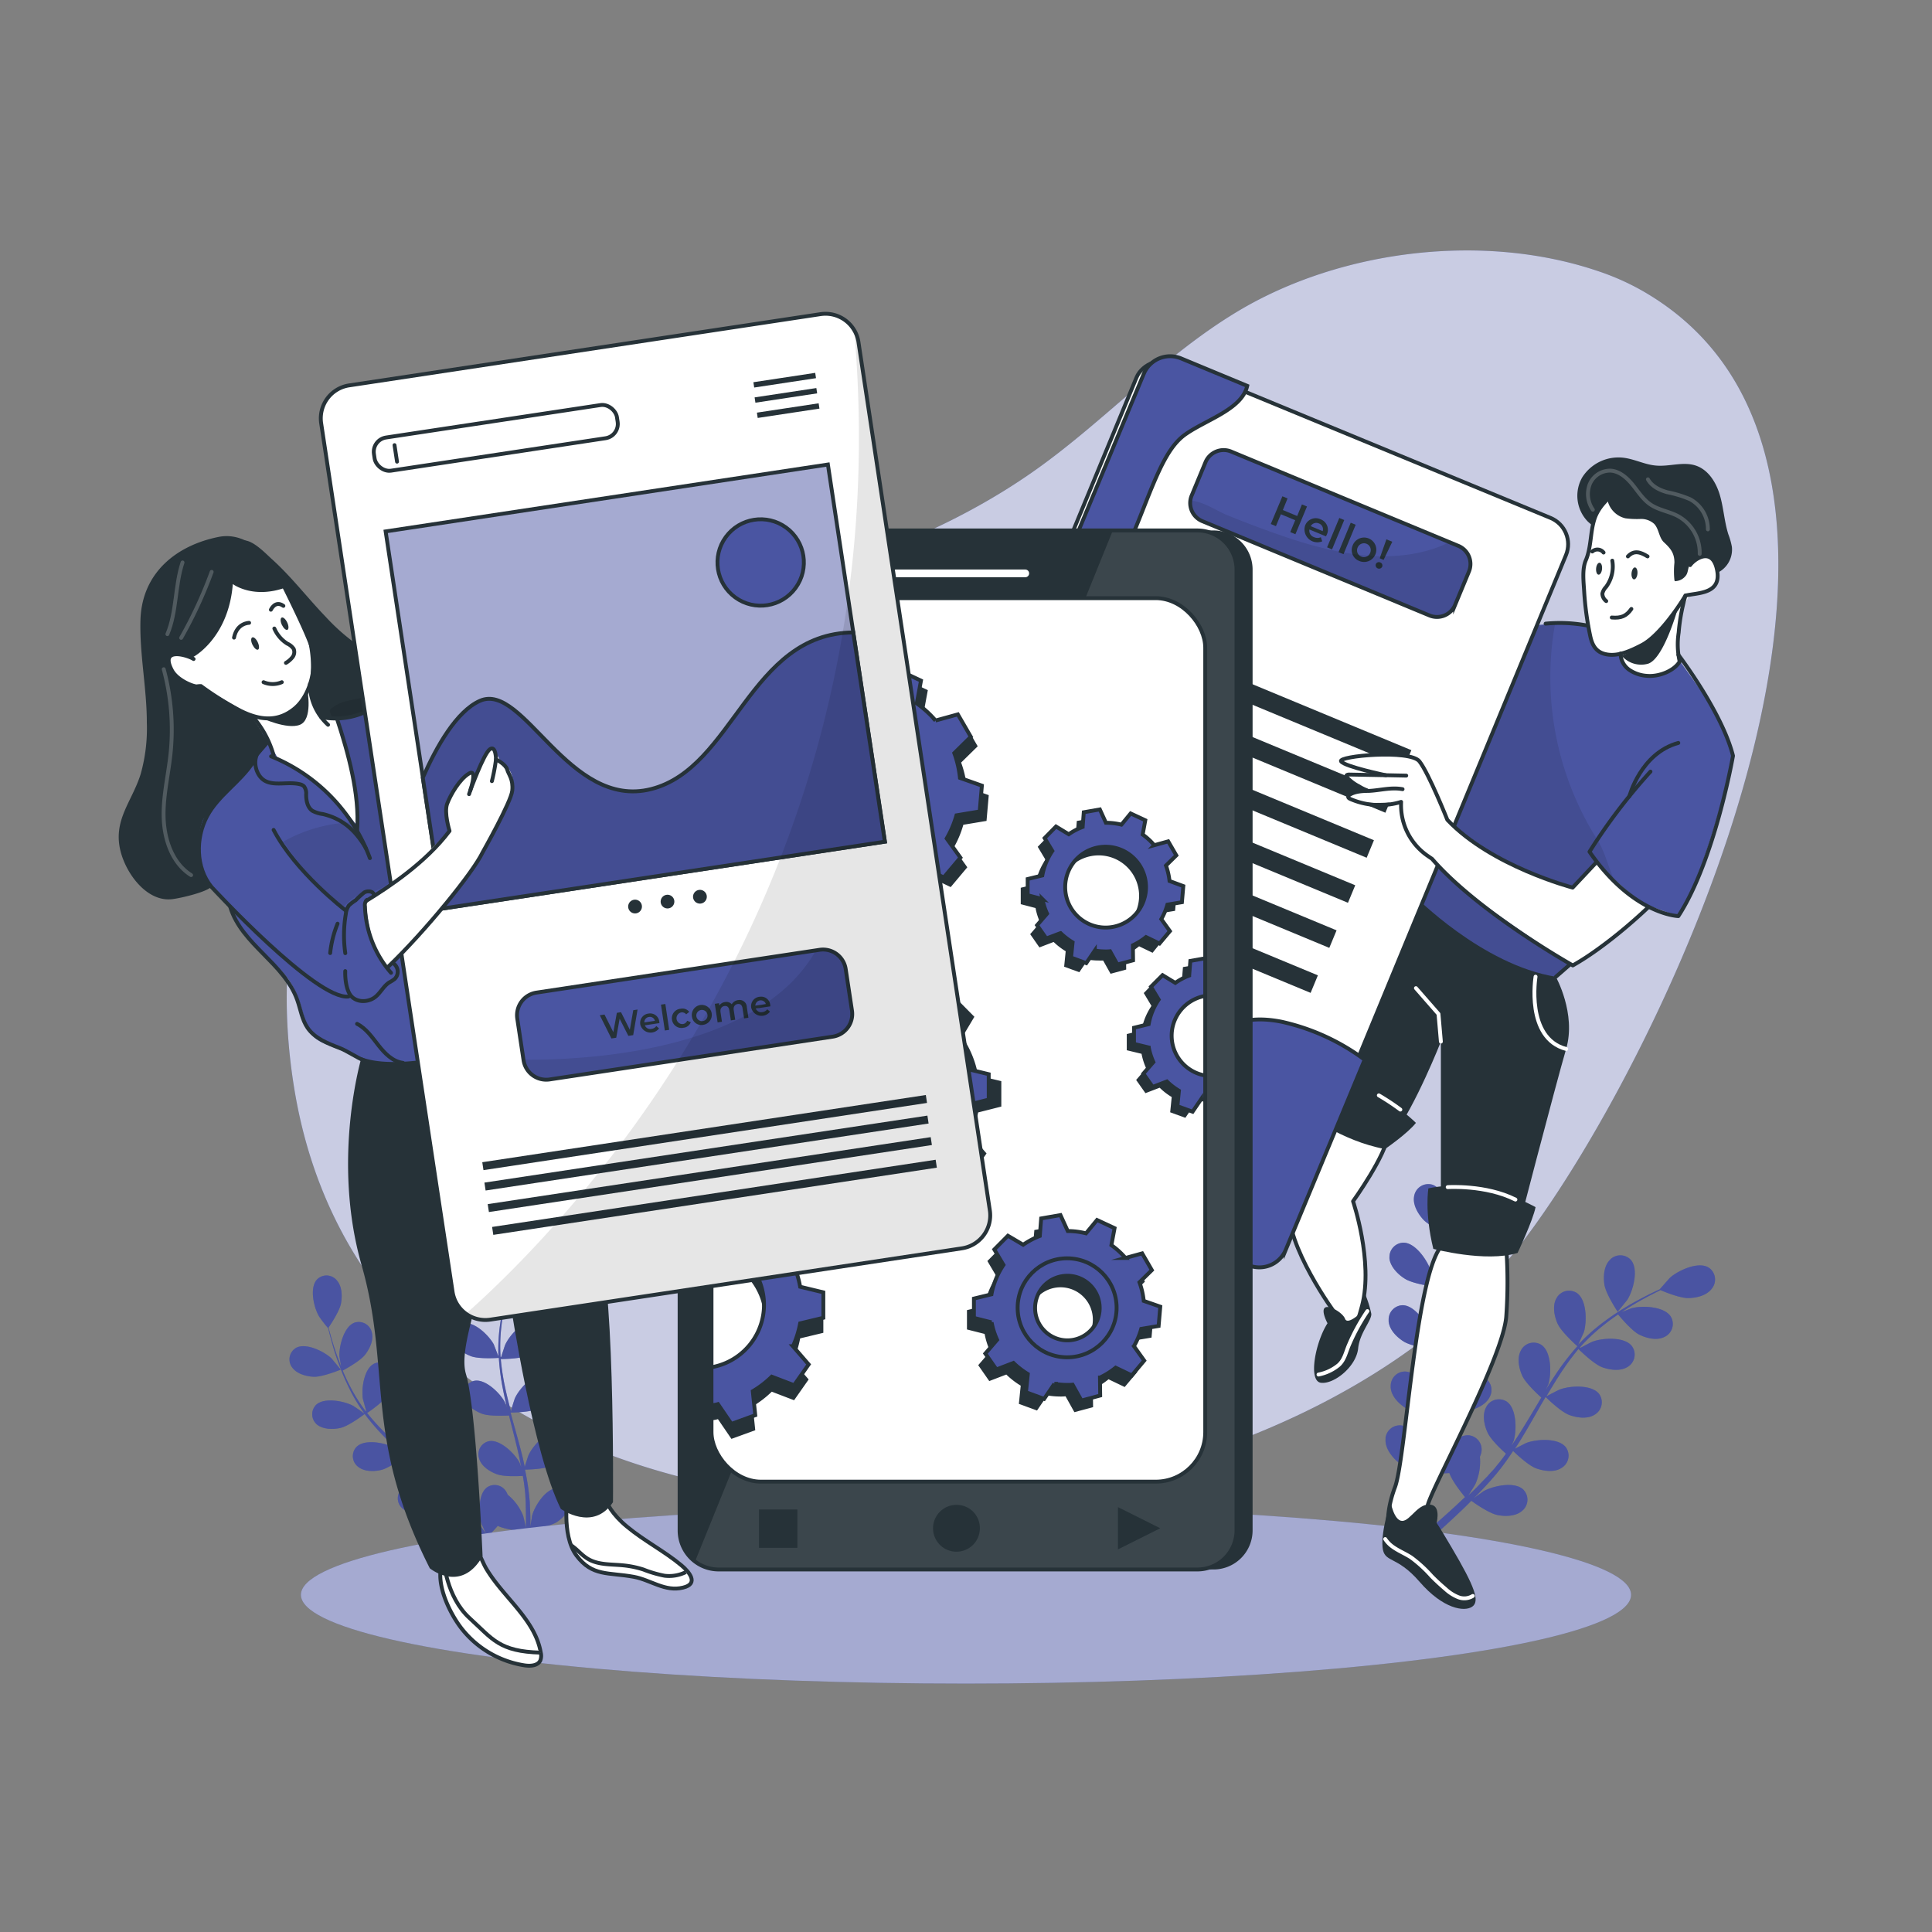 <svg xmlns="http://www.w3.org/2000/svg" viewBox="0 0 500 500"><rect x="0" y="0" width="500" height="500" fill="#808080" stroke="none"/><g id="freepik--background-simple--inject-3"><path d="M320.64,80.39c-19.15,11.39-34.41,28.27-52.57,41.18-23.14,16.43-50.44,26-78,32.91-34.3,8.56-72.44,14.84-95.51,41.62-19.84,23-23.34,56.38-18.28,86.36,23.43,138.78,246.86,131,317.34,39.48,37.52-48.7,110.42-202.22,31-246.92a64.68,64.68,0,0,0-11.18-4.9C384,60.17,347.26,64.57,320.64,80.39Z" style="fill:#4A55A2"></path><path d="M320.64,80.39c-19.15,11.39-34.41,28.27-52.57,41.18-23.14,16.43-50.44,26-78,32.91-34.3,8.56-72.44,14.84-95.51,41.62-19.84,23-23.34,56.38-18.28,86.36,23.43,138.78,246.86,131,317.34,39.48,37.52-48.7,110.42-202.22,31-246.92a64.68,64.68,0,0,0-11.18-4.9C384,60.17,347.26,64.57,320.64,80.39Z" style="fill:#fff;opacity:0.7"></path></g><g id="freepik--Plants--inject-3"><g id="freepik--freepik--Plants--inject-2--inject-3"><path d="M418.65,339.48s2.4-2.92,2.53-3.13c1.48-2.37,2.95-7.8.94-10.23a3.71,3.71,0,0,0-5.23-.32,4.11,4.11,0,0,0-.29.3c-1.53,1.58-1.71,4.3-1.38,6.37C415.59,334.9,418.64,339.48,418.65,339.48Z" style="fill:#4A55A2"></path><path d="M442.45,328.22l-.33-.22c-2.71-1.58-7.83.81-9.92,2.67-.18.17-2.66,3-2.66,3l0,0c-.8.37-1.65.79-2.61,1.24-1.7.88-3.67,1.87-5.7,3.09a64.82,64.82,0,0,0-6.4,4.28,49.12,49.12,0,0,0-6.4,5.74l1.47-3.26c.81-2.68.78-8.34-1.8-10.12a3.7,3.7,0,0,0-5.12,1.07l-.21.36c-1.06,1.94-.5,4.62.35,6.52,1,2.16,4.8,5.54,5.11,5.81a65.52,65.52,0,0,0-5.38,6.93c-.95,1.41-1.88,2.86-2.78,4.32l.66-1.46c.8-2.68.79-8.33-1.79-10.11a3.72,3.72,0,0,0-5.14,1.08l-.19.35c-1.06,1.93-.51,4.61.34,6.51s4.08,4.9,4.94,5.66l-1,1.7c-1.62,2.71-3.24,5.43-4.91,8.05-.59.92-1.2,1.81-1.8,2.7l.56-1.26c.81-2.69.79-8.35-1.79-10.13a3.72,3.72,0,0,0-5.14,1.09l-.19.34c-1.07,1.95-.52,4.61.34,6.53s3.76,4.6,4.79,5.51c-.65.9-1.3,1.79-2,2.63-.48.56-.89,1.14-1.39,1.67s-1,1.07-1.45,1.6c-1,1-1.95,2-2.91,3-.66.65-1.31,1.27-2,1.9.6-.92,1.73-2.72,1.8-2.89A14.26,14.26,0,0,0,383,377a5.46,5.46,0,0,0,.28-.77,3.71,3.71,0,0,0-2.46-4.64c-.13,0-.25-.08-.39-.1-3.1-.5-7,3.57-8.29,6.07-.07.15-.72,1.83-1.1,2.89.13-.65.26-1.3.39-2,.25-1.35.47-2.71.71-4.17.09-.72.18-1.43.28-2.15s.13-1.49.2-2.24c.12-1.73.16-3.5.16-5.29,1.2.23,5.4,1,7.44.47s4.5-1.66,5.39-3.69a3.72,3.72,0,0,0-1.73-5,2.39,2.39,0,0,0-.37-.15c-3-1-7.49,2.46-9.12,4.74-.07.15-1.1,1.89-1.63,2.87,0-1.07,0-2.14-.05-3.22-.13-3.13-.34-6.29-.55-9.45l-.18-2.9c.42.09,5.42,1.06,7.71.52,2-.48,4.49-1.68,5.38-3.7a3.71,3.71,0,0,0-1.82-4.93,3.49,3.49,0,0,0-.79-.26c-3-1-7.48,2.47-9.12,4.73-.09.19-1.54,2.71-1.88,3.37-.12-2.11-.23-4.23-.24-6.33a63.08,63.08,0,0,1,.44-8.47c.18.08,5.4,1.11,7.75.52,2-.48,4.5-1.66,5.38-3.69a3.72,3.72,0,0,0-1.74-4.95,2.39,2.39,0,0,0-.37-.15c-3-1-7.48,2.46-9.11,4.73-.07.17-1.2,2.07-1.7,3l-.15-.07a47.66,47.66,0,0,1,1.94-8.26c.49-1.49,1-2.89,1.57-4.23.95.29,5.32,1.58,7.48,1.31s4.65-1.15,5.76-3.07a3.72,3.72,0,0,0-1.2-5.12,1.57,1.57,0,0,0-.33-.19c-2.87-1.28-7.71,1.63-9.59,3.7-.06.14-1,1.38-1.66,2.31l.81-1.79c1-2.18,2-4.09,2.92-5.78.53-1,1-1.82,1.51-2.61,1.08-.2,5.44-1,7.2-2.27s3.59-3.17,3.71-5.37a3.71,3.71,0,0,0-3.37-4,3.12,3.12,0,0,0-.43,0c-3.13.18-6.14,5-6.81,7.71a32.52,32.52,0,0,0-.49,4c-.48.76-1,1.58-1.5,2.48-1,1.67-2,3.57-3.06,5.72-.38.8-.75,1.59-1.11,2.4-.68,1.53-1.31,3.11-1.86,4.69A47.93,47.93,0,0,0,371,332.6l0,.09c-.12-.91-.58-3.44-.64-3.62-.81-2.68-3.94-7.4-7.09-7.47a3.71,3.71,0,0,0-3.68,3.76,2.42,2.42,0,0,0,0,.38c.28,2.12,2.19,4.09,4,5.2,2,1.29,7.06,2,7.46,2a65.5,65.5,0,0,0-.65,8.73c0,1.71,0,3.42.05,5.15-.13-.79-.27-1.49-.3-1.58-.8-2.68-3.94-7.38-7.09-7.45a3.71,3.71,0,0,0-3.68,3.73c0,.15,0,.28,0,.42.19,2.21,2.08,4.1,3.89,5.24s6.1,1.84,7.26,1.95c0,.67.05,1.33.08,2,.13,3.17.29,6.33.34,9.43,0,1.1,0,2.17,0,3.25-.13-.7-.24-1.28-.24-1.41-.81-2.68-3.94-7.39-7.09-7.45a3.69,3.69,0,0,0-3.7,3.7,4.38,4.38,0,0,0,0,.51c.18,2.21,2.07,4.11,3.88,5.25s5.72,1.78,7,2c0,1.1-.1,2.21-.17,3.29-.08.73-.11,1.44-.23,2.16s-.21,1.43-.32,2.14c-.26,1.36-.51,2.76-.79,4.07-.19.91-.39,1.79-.58,2.66,0-1.09-.07-3.21-.09-3.39-.39-2.79-2.79-7.9-5.87-8.43a3.72,3.72,0,0,0-4.17,3.19c0,.12,0,.23,0,.36-.15,2.2,1.47,4.39,3.05,5.77,1.73,1.51,6.43,3,7,3.15-.33,1.44-.66,2.85-1,4.18-1.15,4.58-2.29,8.35-3.11,11-.1.34-.21.66-.31.94l1.89.88c.14-.37.22-.78.36-1.24.78-2.68,1.84-6.52,2.9-11.17.35-1.47.68-3.05,1-4.67a46.86,46.86,0,0,0,4.74-.08c.75,2.24,3.67,5.77,4.05,6.23-1.07,1-2.13,2-3.14,2.93-3.49,3.19-6.47,5.73-8.65,7.45-.34.25-.64.49-.92.72l2.2,1,.12-.1c2.12-1.81,5.14-4.42,8.59-7.71,1.09-1,2.27-2.15,3.42-3.34.49.36,4.49,3.22,6.74,3.68,2.06.42,4.78.37,6.44-1.1a3.7,3.7,0,0,0,.49-5.23,2.35,2.35,0,0,0-.26-.29c-2.3-2.13-7.82-.9-10.26.47l-2.53,1.82c.48-.48.93-.89,1.43-1.43,1-1,1.89-2,2.9-3.1.46-.54.94-1.08,1.41-1.64s.93-1.16,1.4-1.74c1.06-1.39,2.07-2.84,3.06-4.33.86.83,4,3.78,5.95,4.49s4.71,1.12,6.56-.09a3.69,3.69,0,0,0,1.33-5.06l-.22-.33c-1.95-2.45-7.59-2.1-10.21-1.08-.17.06-2,1-2.94,1.5.59-.9,1.17-1.79,1.73-2.72,1.63-2.67,3.19-5.44,4.75-8.19.48-.85,1-1.67,1.46-2.51.3.3,3.93,3.87,6.15,4.68,1.95.72,4.71,1.11,6.55-.09a3.7,3.7,0,0,0,1.32-5.09,2.7,2.7,0,0,0-.2-.31c-2-2.45-7.59-2.1-10.22-1.08-.2.07-2.76,1.36-3.41,1.78,1.08-1.84,2.16-3.66,3.31-5.42a67.25,67.25,0,0,1,5-6.87c.14.15,3.92,3.9,6.18,4.73,2,.71,4.66,1.08,6.56-.1a3.71,3.71,0,0,0,1.28-5.09,2.7,2.7,0,0,0-.22-.33c-1.95-2.45-7.59-2.1-10.22-1.08-.17.06-2.14,1.07-3.07,1.58l-.11-.14a47,47,0,0,1,6.22-5.83c1.22-1,2.44-1.86,3.65-2.68.63.77,3.55,4.26,5.48,5.22s4.51,1.58,6.5.6a3.71,3.71,0,0,0,1.84-4.9l-.19-.36c-1.68-2.66-7.32-2.9-10-2.2-.15,0-1.58.6-2.67,1,.56-.37,1.12-.74,1.66-1.07,2-1.27,3.92-2.32,5.61-3.21l2.72-1.39c1,.45,5.11,2.12,7.26,2.07s4.74-.66,6.07-2.49A3.73,3.73,0,0,0,442.45,328.22Z" style="fill:#4A55A2"></path><path d="M368.33,315.62c1.65,1.81,6.73,4,6.73,4s.37-3.75.38-4c-.05-2.8-1.84-8.17-4.85-9.06a3.72,3.72,0,0,0-4.54,2.65,2.57,2.57,0,0,0-.08.38C365.56,311.72,366.92,314.07,368.33,315.62Z" style="fill:#4A55A2"></path><path d="M442.45,328.22l-.33-.22c-2.71-1.58-7.83.81-9.92,2.67-.18.17-2.66,3-2.66,3l0,0c-.8.37-1.65.79-2.61,1.24-1.7.88-3.67,1.87-5.7,3.09a64.82,64.82,0,0,0-6.4,4.28,49.12,49.12,0,0,0-6.4,5.74l1.47-3.26c.81-2.68.78-8.34-1.8-10.12a3.7,3.7,0,0,0-5.12,1.07l-.21.36c-1.06,1.94-.5,4.62.35,6.52,1,2.16,4.8,5.54,5.11,5.81a65.52,65.52,0,0,0-5.38,6.93c-.95,1.41-1.88,2.86-2.78,4.32l.66-1.46c.8-2.68.79-8.33-1.79-10.11a3.72,3.72,0,0,0-5.14,1.08l-.19.35c-1.06,1.93-.51,4.61.34,6.51s4.08,4.9,4.94,5.66l-1,1.7c-1.62,2.71-3.24,5.43-4.91,8.05-.59.92-1.2,1.81-1.8,2.7l.56-1.26c.81-2.69.79-8.35-1.79-10.13a3.72,3.72,0,0,0-5.14,1.09l-.19.34c-1.07,1.95-.52,4.61.34,6.53s3.76,4.6,4.79,5.51c-.65.9-1.3,1.79-2,2.63-.48.56-.89,1.14-1.39,1.67s-1,1.07-1.45,1.6c-1,1-1.95,2-2.91,3-.66.65-1.31,1.27-2,1.9.6-.92,1.73-2.72,1.8-2.89A14.26,14.26,0,0,0,383,377a5.46,5.46,0,0,0,.28-.77,3.71,3.71,0,0,0-2.46-4.64c-.13,0-.25-.08-.39-.1-3.1-.5-7,3.57-8.29,6.07-.07.15-.72,1.83-1.1,2.89.13-.65.26-1.3.39-2,.25-1.35.47-2.71.71-4.17.09-.72.18-1.43.28-2.15s.13-1.49.2-2.24c.12-1.73.16-3.5.16-5.29,1.2.23,5.4,1,7.44.47s4.5-1.66,5.39-3.69a3.72,3.72,0,0,0-1.73-5,2.39,2.39,0,0,0-.37-.15c-3-1-7.49,2.46-9.12,4.74-.07.15-1.1,1.89-1.63,2.87,0-1.07,0-2.14-.05-3.22-.13-3.13-.34-6.29-.55-9.45l-.18-2.9c.42.09,5.42,1.06,7.71.52,2-.48,4.49-1.68,5.38-3.7a3.71,3.71,0,0,0-1.82-4.93,3.49,3.49,0,0,0-.79-.26c-3-1-7.48,2.47-9.12,4.73-.09.19-1.54,2.71-1.88,3.37-.12-2.11-.23-4.23-.24-6.33a63.08,63.08,0,0,1,.44-8.47c.18.08,5.4,1.11,7.75.52,2-.48,4.5-1.66,5.38-3.69a3.72,3.72,0,0,0-1.74-4.95,2.39,2.39,0,0,0-.37-.15c-3-1-7.48,2.46-9.11,4.73-.07.17-1.2,2.07-1.7,3l-.15-.07a47.66,47.66,0,0,1,1.94-8.26c.49-1.49,1-2.89,1.57-4.23.95.29,5.32,1.58,7.48,1.31s4.65-1.15,5.76-3.07a3.72,3.72,0,0,0-1.2-5.12,1.57,1.57,0,0,0-.33-.19c-2.87-1.28-7.71,1.63-9.59,3.7-.06.14-1,1.38-1.66,2.31l.81-1.79c1-2.18,2-4.09,2.92-5.78.53-1,1-1.82,1.51-2.61,1.08-.2,5.44-1,7.2-2.27s3.59-3.17,3.71-5.37a3.71,3.71,0,0,0-3.37-4,3.12,3.12,0,0,0-.43,0c-3.13.18-6.14,5-6.81,7.71a32.52,32.52,0,0,0-.49,4c-.48.76-1,1.58-1.5,2.48-1,1.67-2,3.57-3.06,5.72-.38.8-.75,1.59-1.11,2.4-.68,1.53-1.31,3.11-1.86,4.69A47.93,47.93,0,0,0,371,332.6l0,.09c-.12-.91-.58-3.44-.64-3.62-.81-2.68-3.94-7.4-7.09-7.47a3.71,3.71,0,0,0-3.68,3.76,2.42,2.42,0,0,0,0,.38c.28,2.12,2.19,4.09,4,5.2,2,1.29,7.06,2,7.46,2a65.5,65.5,0,0,0-.65,8.73c0,1.71,0,3.42.05,5.15-.13-.79-.27-1.49-.3-1.58-.8-2.68-3.94-7.38-7.09-7.45a3.71,3.71,0,0,0-3.68,3.73c0,.15,0,.28,0,.42.19,2.21,2.08,4.1,3.89,5.24s6.1,1.84,7.26,1.95c0,.67.05,1.33.08,2,.13,3.17.29,6.33.34,9.43,0,1.1,0,2.17,0,3.25-.13-.7-.24-1.28-.24-1.41-.81-2.68-3.94-7.39-7.09-7.45a3.69,3.69,0,0,0-3.7,3.7,4.38,4.38,0,0,0,0,.51c.18,2.21,2.07,4.11,3.88,5.25s5.72,1.78,7,2c0,1.1-.1,2.21-.17,3.29-.08.73-.11,1.44-.23,2.16s-.21,1.43-.32,2.14c-.26,1.36-.51,2.76-.79,4.07-.19.91-.39,1.79-.58,2.66,0-1.09-.07-3.21-.09-3.39-.39-2.79-2.79-7.9-5.87-8.43a3.72,3.72,0,0,0-4.17,3.19c0,.12,0,.23,0,.36-.15,2.2,1.47,4.39,3.05,5.77,1.73,1.51,6.43,3,7,3.15-.33,1.44-.66,2.85-1,4.18-1.15,4.58-2.29,8.35-3.11,11-.1.34-.21.66-.31.94l1.89.88c.14-.37.22-.78.36-1.24.78-2.68,1.84-6.52,2.9-11.17.35-1.47.68-3.05,1-4.67a46.86,46.86,0,0,0,4.74-.08c.75,2.24,3.67,5.77,4.05,6.23-1.07,1-2.13,2-3.14,2.93-3.49,3.19-6.47,5.73-8.65,7.45-.34.25-.64.49-.92.72l2.2,1,.12-.1c2.12-1.81,5.14-4.42,8.59-7.71,1.09-1,2.27-2.15,3.42-3.34.49.36,4.49,3.22,6.74,3.68,2.06.42,4.78.37,6.44-1.1a3.7,3.7,0,0,0,.49-5.23,2.35,2.35,0,0,0-.26-.29c-2.3-2.13-7.82-.9-10.26.47l-2.53,1.82c.48-.48.93-.89,1.43-1.43,1-1,1.89-2,2.9-3.1.46-.54.94-1.08,1.41-1.64s.93-1.16,1.4-1.74c1.06-1.39,2.07-2.84,3.06-4.33.86.83,4,3.78,5.95,4.49s4.71,1.12,6.56-.09a3.69,3.69,0,0,0,1.33-5.06l-.22-.33c-1.95-2.45-7.59-2.1-10.21-1.08-.17.06-2,1-2.94,1.5.59-.9,1.17-1.79,1.73-2.72,1.63-2.67,3.19-5.44,4.75-8.19.48-.85,1-1.67,1.46-2.51.3.3,3.93,3.87,6.15,4.68,1.95.72,4.71,1.11,6.55-.09a3.7,3.7,0,0,0,1.32-5.09,2.7,2.7,0,0,0-.2-.31c-2-2.45-7.59-2.1-10.22-1.08-.2.07-2.76,1.36-3.41,1.78,1.08-1.84,2.16-3.66,3.31-5.42a67.25,67.25,0,0,1,5-6.87c.14.15,3.92,3.9,6.18,4.73,2,.71,4.66,1.08,6.56-.1a3.71,3.71,0,0,0,1.28-5.09,2.7,2.7,0,0,0-.22-.33c-1.95-2.45-7.59-2.1-10.22-1.08-.17.06-2.14,1.07-3.07,1.58l-.11-.14a47,47,0,0,1,6.22-5.83c1.22-1,2.44-1.86,3.65-2.68.63.77,3.55,4.26,5.48,5.22s4.51,1.58,6.5.6a3.71,3.71,0,0,0,1.84-4.9l-.19-.36c-1.68-2.66-7.32-2.9-10-2.2-.15,0-1.58.6-2.67,1,.56-.37,1.12-.74,1.66-1.07,2-1.27,3.92-2.32,5.61-3.21l2.72-1.39c1,.45,5.11,2.12,7.26,2.07s4.74-.66,6.07-2.49A3.73,3.73,0,0,0,442.45,328.22Z" style="fill:#4A55A2;opacity:0.5;isolation:isolate"></path><path d="M418.65,339.48s2.4-2.92,2.53-3.13c1.48-2.37,2.95-7.8.94-10.23a3.71,3.71,0,0,0-5.23-.32,4.11,4.11,0,0,0-.29.3c-1.53,1.58-1.71,4.3-1.38,6.37C415.59,334.9,418.64,339.48,418.65,339.48Z" style="fill:#4A55A2;opacity:0.3;isolation:isolate"></path><path d="M368.33,315.62c1.65,1.81,6.73,4,6.73,4s.37-3.75.38-4c-.05-2.8-1.84-8.17-4.85-9.06a3.72,3.72,0,0,0-4.54,2.65,2.57,2.57,0,0,0-.08.38C365.56,311.72,366.92,314.07,368.33,315.62Z" style="fill:#4A55A2;opacity:0.3;isolation:isolate"></path></g><g id="freepik--freepik-plants-inject-2--inject-3"><path d="M130,338.69s-.35-3.51-.4-3.73c-.6-2.54-3.23-7.08-6.16-7.34a3.44,3.44,0,0,0-3.63,3.25,2.54,2.54,0,0,0,0,.39c0,2.05,1.72,3.95,3.3,5.09C125,337.71,130,338.69,130,338.69Z" style="fill:#4A55A2"></path><path d="M138.21,315.55l-.37.07c-2.82.76-4.61,5.71-4.74,8.32,0,.23.26,3.75.26,3.75l0,0c-.29.78-.57,1.61-.9,2.55-.53,1.7-1.17,3.65-1.7,5.8a60.34,60.34,0,0,0-1.37,7,45.55,45.55,0,0,0-.4,8l-1.2-3.11c-1.24-2.3-5-6-7.87-5.46a3.44,3.44,0,0,0-2.65,4.09,3.06,3.06,0,0,0,.1.38c.58,2,2.72,3.36,4.54,4.05,2.06.77,6.81.46,7.19.43a61.42,61.42,0,0,0,1.06,8.11c.3,1.56.66,3.12,1,4.68l-.54-1.4c-1.24-2.29-5-6-7.85-5.46a3.47,3.47,0,0,0-2.66,4.12l.1.35c.58,2,2.71,3.36,4.53,4.05s5.92.51,7,.45l.44,1.8c.73,2.85,1.46,5.71,2.1,8.53.22,1,.41,2,.6,3l-.46-1.2c-1.25-2.3-5-6-7.88-5.47a3.47,3.47,0,0,0-2.65,4.12l.1.35c.58,2,2.71,3.37,4.55,4.06s5.5.53,6.78.45c.17,1,.33,2,.44,3,.06.69.17,1.34.2,2s.07,1.35.11,2c0,1.29.05,2.62.05,3.87,0,.86,0,1.7,0,2.54-.22-1-.67-2.93-.73-3.08a13.26,13.26,0,0,0-4-5.45,4.94,4.94,0,0,0-.33-.7,3.46,3.46,0,0,0-4.68-1.41,3.37,3.37,0,0,0-.32.19c-2.37,1.72-2.25,7-1.44,9.47.06.14.74,1.67,1.2,2.63l-1.06-1.57c-.73-1.05-1.48-2.09-2.29-3.2-.41-.53-.83-1.06-1.23-1.59s-.9-1.07-1.36-1.61c-1.06-1.22-2.21-2.4-3.39-3.58.94-.64,4.18-2.95,5.2-4.62s1.85-4.06,1.09-6a3.46,3.46,0,0,0-4.42-2.11l-.33.14c-2.6,1.34-3.29,6.57-2.86,9.15.06.14.53,2,.83,3-.71-.7-1.42-1.4-2.16-2.08-2.16-2-4.39-3.91-6.62-5.84l-2-1.79c.33-.22,4.26-2.89,5.4-4.75,1-1.67,1.84-4.08,1.09-6a3.44,3.44,0,0,0-4.45-2,2.87,2.87,0,0,0-.7.35c-2.59,1.34-3.28,6.56-2.86,9.13.07.19.78,2.81,1,3.46-1.48-1.31-3-2.63-4.34-4A58.86,58.86,0,0,1,95,365.67c.17-.07,4.28-2.84,5.43-4.78,1-1.67,1.86-4.07,1.1-6a3.48,3.48,0,0,0-4.43-2.09,2.33,2.33,0,0,0-.33.14c-2.6,1.34-3.28,6.56-2.85,9.13.06.16.58,2.15.87,3.1l-.14.06a43.53,43.53,0,0,1-4.19-6.71c-.67-1.3-1.25-2.58-1.77-3.82.81-.44,4.53-2.48,5.78-4.09s2.29-3.83,1.75-5.82a3.48,3.48,0,0,0-4.18-2.57,1.33,1.33,0,0,0-.34.1c-2.73,1.05-4,6.17-3.85,8.77.05.13.25,1.57.44,2.61L87.66,352c-.8-2.07-1.39-4-1.9-5.72-.28-1-.53-1.88-.73-2.71.57-.85,2.87-4.3,3.22-6.26s.27-4.45-1.12-6a3.45,3.45,0,0,0-4.86-.39,3.63,3.63,0,0,0-.28.27c-1.94,2.19-.75,7.33.63,9.56a30.44,30.44,0,0,0,2.33,3c.19.82.4,1.69.66,2.62.47,1.73,1,3.69,1.77,5.78.28.78.56,1.55.86,2.31q.86,2.19,1.89,4.31a44,44,0,0,0,4.07,6.91l0,.09c-.69-.52-2.66-1.87-2.82-1.95-2.31-1.23-7.48-2.26-9.6-.22a3.47,3.47,0,0,0,.07,4.9,2,2,0,0,0,.27.24c1.59,1.21,4.14,1.23,6,.8,2.19-.5,5.94-3.37,6.25-3.6a60.14,60.14,0,0,0,5.34,6.16c1.12,1.14,2.27,2.24,3.44,3.35-.6-.43-1.16-.8-1.24-.84-2.3-1.23-7.47-2.24-9.58-.21a3.45,3.45,0,0,0,0,4.89,3.4,3.4,0,0,0,.29.26c1.58,1.33,4.07,1.32,6,.88s5.22-2.84,6.06-3.53c.46.42.9.84,1.36,1.25,2.18,2,4.38,4,6.46,6,.75.71,1.44,1.43,2.14,2.14-.54-.37-1-.68-1.09-.76-2.3-1.23-7.47-2.25-9.59-.21a3.45,3.45,0,0,0,0,4.88,2.67,2.67,0,0,0,.36.31c1.58,1.33,4.08,1.33,6,.88s4.93-2.62,5.91-3.36c.7.75,1.4,1.52,2.07,2.27.43.53.88,1,1.27,1.57s.81,1.08,1.21,1.62c.73,1.06,1.49,2.15,2.17,3.19.48.73.93,1.44,1.38,2.13-.73-.7-2.17-2.06-2.3-2.17-2.1-1.56-7-3.34-9.43-1.65a3.46,3.46,0,0,0-.63,4.85,1.88,1.88,0,0,0,.22.26c1.36,1.55,3.87,1.91,5.82,1.78,2.14-.16,6.18-2.32,6.68-2.58.74,1.17,1.46,2.32,2.11,3.41,2.28,3.77,4,7,5.22,9.27.16.28.3.56.42.81l1.82-.67c-.15-.33-.37-.66-.58-1.05-1.26-2.28-3.11-5.5-5.48-9.26-.75-1.19-1.58-2.44-2.43-3.73a41.78,41.78,0,0,0,3.05-3.19c2,1,6.23,1.37,6.78,1.42,0,1.38-.06,2.72-.12,4-.18,4.41-.46,8.05-.75,10.62q-.09.58-.12,1.08l2.12-.77,0-.15c.19-2.58.45-6.29.54-10.74,0-1.4.07-2.91,0-4.46.56-.08,5.08-.85,6.87-2,1.62-1.09,3.38-2.92,3.49-5a3.46,3.46,0,0,0-3.13-3.76c-.12,0-.25,0-.36,0-2.93.13-5.74,4.59-6.43,7.1,0,.16-.3,1.82-.45,2.87,0-.63,0-1.2,0-1.89,0-1.29-.09-2.57-.14-3.95,0-.66-.1-1.33-.16-2s-.16-1.37-.24-2.07c-.22-1.61-.51-3.24-.85-4.86,1.12,0,5.11-.15,6.88-1s3.84-2.38,4.25-4.4a3.45,3.45,0,0,0-2.48-4.2l-.36-.08c-2.9-.31-6.37,3.65-7.42,6.05-.07.15-.64,1.94-.94,2.93-.21-1-.41-1.94-.66-2.93-.7-2.83-1.5-5.68-2.3-8.52-.24-.88-.47-1.74-.7-2.61.4,0,5.14-.06,7.13-1,1.77-.83,3.83-2.4,4.25-4.4a3.48,3.48,0,0,0-2.5-4.22l-.34-.07c-2.91-.3-6.37,3.65-7.43,6-.08.19-.91,2.73-1,3.43-.52-1.92-1-3.83-1.42-5.75a60.88,60.88,0,0,1-1.23-7.84c.19,0,5.14,0,7.18-1,1.76-.83,3.78-2.37,4.24-4.4a3.46,3.46,0,0,0-2.52-4.19,2.41,2.41,0,0,0-.37-.07c-2.9-.32-6.37,3.64-7.42,6.05-.07.16-.7,2.12-1,3.07l-.16,0a43,43,0,0,1,.22-7.94c.15-1.45.38-2.84.62-4.18.93.1,5.15.45,7.06-.2s4-1.93,4.66-3.9a3.45,3.45,0,0,0-2-4.43l-.36-.11c-2.86-.64-6.73,2.93-8.05,5.19-.07.12-.63,1.43-1.08,2.41.12-.6.24-1.22.37-1.79.48-2.16,1-4.11,1.56-5.82.31-1,.6-1.86.87-2.71,1-.38,4.76-2,6.14-3.44s2.67-3.58,2.34-5.66A3.48,3.48,0,0,0,138.21,315.55Z" style="fill:#4A55A2"></path><path d="M81.2,356.31c2.29.09,7-1.86,7-1.86s-2.23-2.7-2.4-2.89c-1.89-1.8-6.61-4.14-9.18-2.74a3.48,3.48,0,0,0-1.23,4.76,3,3,0,0,0,.2.29C76.8,355.57,79.25,356.22,81.2,356.31Z" style="fill:#4A55A2"></path><path d="M138.21,315.55l-.37.07c-2.82.76-4.61,5.71-4.74,8.32,0,.23.26,3.75.26,3.75l0,0c-.29.78-.57,1.61-.9,2.55-.53,1.7-1.17,3.65-1.7,5.8a60.34,60.34,0,0,0-1.37,7,45.55,45.55,0,0,0-.4,8l-1.2-3.11c-1.24-2.3-5-6-7.87-5.46a3.44,3.44,0,0,0-2.65,4.09,3.06,3.06,0,0,0,.1.38c.58,2,2.72,3.36,4.54,4.05,2.06.77,6.81.46,7.19.43a61.42,61.42,0,0,0,1.06,8.11c.3,1.56.66,3.12,1,4.68l-.54-1.4c-1.24-2.29-5-6-7.85-5.46a3.47,3.47,0,0,0-2.66,4.12l.1.35c.58,2,2.71,3.36,4.53,4.05s5.92.51,7,.45l.44,1.8c.73,2.85,1.46,5.71,2.1,8.53.22,1,.41,2,.6,3l-.46-1.2c-1.25-2.3-5-6-7.88-5.47a3.47,3.47,0,0,0-2.65,4.12l.1.35c.58,2,2.71,3.37,4.55,4.06s5.5.53,6.78.45c.17,1,.33,2,.44,3,.06.69.17,1.34.2,2s.07,1.35.11,2c0,1.29.05,2.62.05,3.87,0,.86,0,1.7,0,2.54-.22-1-.67-2.93-.73-3.08a13.26,13.26,0,0,0-4-5.45,4.94,4.94,0,0,0-.33-.7,3.46,3.46,0,0,0-4.68-1.41,3.37,3.37,0,0,0-.32.19c-2.37,1.72-2.25,7-1.44,9.47.06.14.74,1.67,1.2,2.63l-1.06-1.57c-.73-1.05-1.48-2.09-2.29-3.2-.41-.53-.83-1.06-1.23-1.59s-.9-1.07-1.36-1.61c-1.06-1.22-2.21-2.4-3.39-3.58.94-.64,4.18-2.95,5.2-4.62s1.85-4.06,1.09-6a3.46,3.46,0,0,0-4.42-2.11l-.33.14c-2.6,1.34-3.29,6.57-2.86,9.15.06.14.53,2,.83,3-.71-.7-1.42-1.4-2.16-2.08-2.16-2-4.39-3.91-6.62-5.84l-2-1.79c.33-.22,4.26-2.89,5.4-4.75,1-1.67,1.84-4.08,1.09-6a3.44,3.44,0,0,0-4.45-2,2.87,2.87,0,0,0-.7.35c-2.59,1.34-3.28,6.56-2.86,9.13.07.19.78,2.81,1,3.46-1.48-1.31-3-2.63-4.34-4A58.86,58.86,0,0,1,95,365.67c.17-.07,4.28-2.84,5.43-4.78,1-1.67,1.86-4.07,1.1-6a3.48,3.48,0,0,0-4.43-2.09,2.33,2.33,0,0,0-.33.14c-2.6,1.34-3.28,6.56-2.85,9.13.06.16.58,2.15.87,3.1l-.14.06a43.53,43.53,0,0,1-4.19-6.71c-.67-1.3-1.25-2.58-1.77-3.82.81-.44,4.53-2.48,5.78-4.09s2.29-3.83,1.75-5.82a3.48,3.48,0,0,0-4.18-2.57,1.33,1.33,0,0,0-.34.1c-2.73,1.05-4,6.17-3.85,8.77.05.13.25,1.57.44,2.61L87.66,352c-.8-2.07-1.39-4-1.9-5.72-.28-1-.53-1.88-.73-2.71.57-.85,2.87-4.3,3.22-6.26s.27-4.45-1.12-6a3.45,3.45,0,0,0-4.86-.39,3.63,3.63,0,0,0-.28.27c-1.94,2.19-.75,7.33.63,9.56a30.44,30.44,0,0,0,2.33,3c.19.82.4,1.69.66,2.62.47,1.73,1,3.69,1.77,5.78.28.78.56,1.55.86,2.31q.86,2.19,1.89,4.31a44,44,0,0,0,4.07,6.91l0,.09c-.69-.52-2.66-1.87-2.82-1.95-2.31-1.23-7.48-2.26-9.6-.22a3.47,3.47,0,0,0,.07,4.9,2,2,0,0,0,.27.24c1.59,1.21,4.14,1.23,6,.8,2.19-.5,5.94-3.37,6.25-3.6a60.14,60.14,0,0,0,5.34,6.16c1.12,1.14,2.27,2.24,3.44,3.35-.6-.43-1.16-.8-1.24-.84-2.3-1.23-7.47-2.24-9.58-.21a3.45,3.45,0,0,0,0,4.89,3.4,3.4,0,0,0,.29.26c1.58,1.33,4.07,1.32,6,.88s5.22-2.84,6.06-3.53c.46.42.9.84,1.36,1.25,2.18,2,4.38,4,6.46,6,.75.71,1.44,1.43,2.14,2.14-.54-.37-1-.68-1.09-.76-2.3-1.23-7.47-2.25-9.59-.21a3.45,3.45,0,0,0,0,4.88,2.67,2.67,0,0,0,.36.31c1.58,1.33,4.08,1.33,6,.88s4.93-2.62,5.91-3.36c.7.75,1.4,1.52,2.07,2.27.43.53.88,1,1.27,1.57s.81,1.08,1.21,1.62c.73,1.06,1.49,2.15,2.17,3.19.48.73.93,1.44,1.38,2.13-.73-.7-2.17-2.06-2.3-2.17-2.1-1.56-7-3.34-9.43-1.65a3.46,3.46,0,0,0-.63,4.85,1.88,1.88,0,0,0,.22.26c1.36,1.55,3.87,1.91,5.82,1.78,2.14-.16,6.18-2.32,6.68-2.58.74,1.17,1.46,2.32,2.11,3.41,2.28,3.77,4,7,5.22,9.27.16.28.3.56.42.81l1.82-.67c-.15-.33-.37-.66-.58-1.05-1.26-2.28-3.11-5.5-5.48-9.26-.75-1.19-1.58-2.44-2.43-3.73a41.78,41.78,0,0,0,3.05-3.19c2,1,6.23,1.37,6.78,1.42,0,1.38-.06,2.72-.12,4-.18,4.41-.46,8.05-.75,10.62q-.09.58-.12,1.08l2.12-.77,0-.15c.19-2.58.45-6.29.54-10.74,0-1.4.07-2.91,0-4.46.56-.08,5.08-.85,6.87-2,1.62-1.09,3.38-2.92,3.49-5a3.46,3.46,0,0,0-3.13-3.76c-.12,0-.25,0-.36,0-2.93.13-5.74,4.59-6.43,7.1,0,.16-.3,1.82-.45,2.87,0-.63,0-1.2,0-1.89,0-1.29-.09-2.57-.14-3.95,0-.66-.1-1.33-.16-2s-.16-1.37-.24-2.07c-.22-1.61-.51-3.24-.85-4.86,1.12,0,5.11-.15,6.88-1s3.84-2.38,4.25-4.4a3.45,3.45,0,0,0-2.48-4.2l-.36-.08c-2.9-.31-6.37,3.65-7.42,6.05-.07.15-.64,1.94-.94,2.93-.21-1-.41-1.94-.66-2.93-.7-2.83-1.5-5.68-2.3-8.52-.24-.88-.47-1.74-.7-2.61.4,0,5.14-.06,7.13-1,1.77-.83,3.83-2.4,4.25-4.4a3.48,3.48,0,0,0-2.5-4.22l-.34-.07c-2.91-.3-6.37,3.65-7.43,6-.08.19-.91,2.73-1,3.43-.52-1.92-1-3.83-1.42-5.75a60.88,60.88,0,0,1-1.23-7.84c.19,0,5.14,0,7.18-1,1.76-.83,3.78-2.37,4.24-4.4a3.46,3.46,0,0,0-2.52-4.19,2.41,2.41,0,0,0-.37-.07c-2.9-.32-6.37,3.64-7.42,6.05-.07.16-.7,2.12-1,3.07l-.16,0a43,43,0,0,1,.22-7.94c.15-1.45.38-2.84.62-4.18.93.1,5.15.45,7.06-.2s4-1.93,4.66-3.9a3.45,3.45,0,0,0-2-4.43l-.36-.11c-2.86-.64-6.73,2.93-8.05,5.19-.07.12-.63,1.43-1.08,2.41.12-.6.24-1.22.37-1.79.48-2.16,1-4.11,1.56-5.82.31-1,.6-1.86.87-2.71,1-.38,4.76-2,6.14-3.44s2.67-3.58,2.34-5.66A3.48,3.48,0,0,0,138.21,315.55Z" style="fill:#4A55A2;opacity:0.5;isolation:isolate"></path><path d="M130,338.69s-.35-3.51-.4-3.73c-.6-2.54-3.23-7.08-6.16-7.34a3.44,3.44,0,0,0-3.63,3.25,2.54,2.54,0,0,0,0,.39c0,2.05,1.72,3.95,3.3,5.09C125,337.71,130,338.69,130,338.69Z" style="fill:#4A55A2;opacity:0.3;isolation:isolate"></path><path d="M81.2,356.31c2.29.09,7-1.86,7-1.86s-2.23-2.7-2.4-2.89c-1.89-1.8-6.61-4.14-9.18-2.74a3.48,3.48,0,0,0-1.23,4.76,3,3,0,0,0,.2.29C76.8,355.57,79.25,356.22,81.2,356.31Z" style="fill:#4A55A2;opacity:0.3;isolation:isolate"></path></g></g><g id="freepik--Shadow--inject-3"><ellipse cx="250" cy="412.74" rx="172.12" ry="22.97" style="fill:#4A55A2"></ellipse><ellipse cx="250" cy="412.74" rx="172.12" ry="22.97" style="fill:#fff;opacity:0.5"></ellipse></g><g id="freepik--character-2--inject-3"><path d="M448.5,195.6s-6.12,28.16-14.15,41.5l-9.17-3.24-4.56,3.82L401.23,254s-29.34-9.78-34.79-19.33,2.11-22.14,2.11-22.14l19.15-46.1.17-.09,8.23-4.39s1.49-.19,3.75-.35c.77-.06,1.64-.1,2.57-.14,4.59-.19,10.65-.07,14.6,1.42a27.22,27.22,0,0,0,12.92,1.68s8.2,11,13.3,18.66S448.5,195.6,448.5,195.6Z" style="fill:#4A55A2"></path><path d="M341.23,284.07s-6.6,17.45-7.64,27.84S345.36,340,345.36,340s-6.2,11.08-4.13,14.55,8-5.2,10.94-16.63-2.3-27-2.3-27,8.47-12,8.91-17.26S341.23,284.07,341.23,284.07Z" style="fill:#fff"></path><path d="M341.35,284.07s-6.7,17.45-7.76,27.84,12,28.06,12,28.06-6.3,11.08-4.21,14.55,8.19-5.2,11.13-16.63-2.34-27-2.34-27,8.62-12,9.06-17.26S341.35,284.07,341.35,284.07Z" style="fill:none;stroke:#263238;stroke-linecap:round;stroke-linejoin:round"></path><path d="M343.56,342.46s-1.7-3.12-.71-4,4.67,1.27,5.24,2.83,3.39-.95,3.39-.95l1.63-5.86a27.77,27.77,0,0,1,1.78,5.53c.14,1.7-3,4.92-3.4,8.93-.47,4.71-6.23,9.35-9.63,8.92S340.44,347.28,343.56,342.46Z" style="fill:#263238"></path><path d="M353.89,339.31a51.58,51.58,0,0,0-4.74,8.66c-.85,1.91-1.17,4-2.78,5.37a11.69,11.69,0,0,1-5.14,2.39" style="fill:none;stroke:#fff;stroke-linecap:round;stroke-linejoin:round"></path><path d="M420.62,237.68,401.23,254s-29.34-9.78-34.79-19.33,2.11-22.14,2.11-22.14l19.15-46.1.17-.09c4-1.13,8-3.38,12-4.74a23.19,23.19,0,0,1,2.69-.77c0,.21-.08.42-.12.63a78.79,78.79,0,0,0,10.9,55.8c2.09,3.28,2.89,7.22,4.5,10.75a31.78,31.78,0,0,1,2.49,6.83A16.26,16.26,0,0,1,420.62,237.68Z" style="opacity:0.1"></path><path d="M419.4,170.18s.56,3.92,6.33,4.66a10,10,0,0,0,9-3.62,29.65,29.65,0,0,1,.07-10.25c1-5.44,2.66-7.07,2.66-7.07s6.7.08,7.11-5.16-6.17-8.1-8.34-5.88-5-5.87-5-5.87l-7.67-4.42-5.63-5-4.38,4.23s-1.44,5-1.78,7.4-2,6.63-2,8.72.6,13.59,1.9,17.21,4.69,4.64,6.21,4.35S419.4,170.18,419.4,170.18Z" style="fill:#fff"></path><path d="M359.5,397c-.7-3.59-.11-7.76,1.53-12.14,2.85-7.59,5.41-57.29,12.63-63,4.66-3.68,16.17,1.26,16.17,1.26a124.14,124.14,0,0,1,0,17.41c-.63,10.76-20.24,46.21-20.4,49.38a6.21,6.21,0,0,0,1.11,2.72Z" style="fill:#fff"></path><path d="M359.5,397c-.7-3.59-.11-7.76,1.53-12.14,2.85-7.59,5.41-57.29,12.63-63,4.66-3.68,16.17,1.26,16.17,1.26a124.14,124.14,0,0,1,0,17.41c-.63,10.76-20.24,46.21-20.4,49.38a6.21,6.21,0,0,0,1.11,2.72Z" style="fill:none;stroke:#263238;stroke-linecap:round;stroke-linejoin:round"></path><path d="M359.87,388.59s-2.47,7.5-2.07,11.78,3.49,1.95,9.59,9S379,417.19,381,415.81s.81-4.95-5.39-15.44-3.9-5.89-3.9-5.89,1.26-4.37-1.13-5c-3.46-.9-5.51,4.13-7.68,4.13S359.87,388.59,359.87,388.59Z" style="fill:#263238"></path><path d="M358.49,398.31a7.69,7.69,0,0,0,1.95,2c1.5,1.08,3.24,1.76,4.79,2.78a34,34,0,0,1,5.24,4.8c1.16,1.18,2.38,2.3,3.64,3.37a10.83,10.83,0,0,0,3.28,2.09,4.18,4.18,0,0,0,3.76-.32" style="fill:none;stroke:#fff;stroke-linecap:round;stroke-linejoin:round"></path><path d="M419.43,126.27c-2.74,2.16-5.7,4.64-6.8,8.09s-.79,7.29-2.22,10.64c-1,2.32-.57,5.6-.43,8.05a78.64,78.64,0,0,0,1.55,11.44c.58,2.81,1.76,4.58,4.73,4.93s6.12-1.17,8.64-2.48c4.07-2.1,8.89-8.81,11.3-12.81,3.2-.76,9.31-.37,8.2-6.49s-5.72-3.15-7-1.39" style="fill:none;stroke:#263238;stroke-linecap:round;stroke-linejoin:round"></path><path d="M421.3,144c1.58-1.67,3.21-1.16,5.09,0" style="fill:none;stroke:#263238;stroke-linecap:round;stroke-linejoin:round"></path><path d="M417.26,145.1a8.85,8.85,0,0,1-1.62,6.81,3.64,3.64,0,0,0-.95,1.72,2.52,2.52,0,0,0,1,1.93" style="fill:none;stroke:#263238;stroke-linecap:round;stroke-linejoin:round"></path><path d="M417.12,159.81c2.42.21,3.79-.36,5.08-2.22" style="fill:none;stroke:#263238;stroke-linecap:round;stroke-linejoin:round"></path><path d="M423.77,148.46c-.07.85-.48,1.51-.9,1.48s-.71-.76-.63-1.61.48-1.52.9-1.48S423.85,147.61,423.77,148.46Z" style="fill:#263238"></path><path d="M414.61,147.25c-.08.85-.48,1.51-.91,1.48s-.7-.76-.63-1.62.48-1.51.91-1.47S414.68,146.4,414.61,147.25Z" style="fill:#263238"></path><path d="M412.09,142.72A2,2,0,0,1,415,143" style="fill:none;stroke:#263238;stroke-linecap:round;stroke-linejoin:round"></path><path d="M436.2,154.13a48.59,48.59,0,0,0-1.76,9.57,20,20,0,0,0,.26,7.52c-1.53,2.5-5.48,3.94-8.4,3.69a9.13,9.13,0,0,1-4.65-1.56,5.25,5.25,0,0,1-2.25-4.21" style="fill:none;stroke:#263238;stroke-linecap:round;stroke-linejoin:round"></path><path d="M366,231.78s17.56,17.94,36.64,21c0,0,5.35,9.54,2.67,18.7s-13,48.85-13,48.85L372.9,318V269.57s-6.46,16.46-12.43,24.5l-19.24-10S347.71,246.67,366,231.78Z" style="fill:#263238"></path><polyline points="366.44 255.73 372.28 262.41 372.9 269.57" style="fill:none;stroke:#fff;stroke-linecap:round;stroke-linejoin:round"></polyline><path d="M369.67,307.54s-1.06,6.14,1.27,15.66c0,0,13.55,3.6,21.81,1.06,0,0,4-8.47,4.65-11.85C397.4,312.41,384.07,304.57,369.67,307.54Z" style="fill:#263238"></path><path d="M337.9,288.06s9.11,7.2,20.54,9.31c0,0,5.83-4,8-6.77,0,0-12.44-12.5-27.05-12.5Z" style="fill:#263238"></path><path d="M421.68,206.08s2.93-11.16,12.67-13.81" style="fill:none;stroke:#263238;stroke-linecap:round;stroke-linejoin:round"></path><path d="M437.67,145.72c-.91.72-.64,2.26-1.34,3.2a3.57,3.57,0,0,1-2.59,1.47.36.36,0,0,1-.27,0,.41.41,0,0,1-.13-.26,21.32,21.32,0,0,1,0-4.52c0-2.49-1-3.67-2.72-5.27-1.31-1.24-1.27-3.45-2.52-4.76a5,5,0,0,0-3.56-1.27,22.71,22.71,0,0,1-3.87-.17,6.19,6.19,0,0,1-4.71-5c-2,1.59-3.71,7-3.71,7l-1.26-1.1a9.57,9.57,0,0,1-1.52-11.48,11.08,11.08,0,0,1,10.9-5.07c2.8.39,5.4,1.78,8.22,2,3.43.31,7-1.09,10.27,0s5.29,4.38,6.25,7.68,1.14,6.79,2.17,10.07a18,18,0,0,1,.93,3.28,6.68,6.68,0,0,1-3.45,6.58S443.77,140.92,437.67,145.72Z" style="fill:#263238"></path><path d="M412.23,131.92a7.13,7.13,0,0,1-.81-6.58,5.71,5.71,0,0,1,5.42-3.54c2.31.16,4.22,1.86,5.69,3.67s2.73,3.84,4.66,5.13c2.12,1.41,4.77,1.76,7,2.93a10.84,10.84,0,0,1,5.69,9.82" style="fill:none;stroke:#fff;stroke-linecap:round;stroke-linejoin:round;opacity:0.2"></path><path d="M426.48,124.05c1,1.81,3,2.78,5,3.34a29.83,29.83,0,0,1,5.9,1.8A8.83,8.83,0,0,1,442,137" style="fill:none;stroke:#fff;stroke-linecap:round;stroke-linejoin:round;opacity:0.2"></path><rect x="209.36" y="149.68" width="210.07" height="120.83" rx="7.4" transform="matrix(0.38, -0.92, 0.92, 0.38, -0.17, 419.93)" style="fill:#fff;stroke:#263238;stroke-miterlimit:10"></rect><path d="M380.16,147.92l-3.57,8.61a5.09,5.09,0,0,1-6.65,2.75l-58.78-24.4a5.09,5.09,0,0,1-3.11-5.28,4.87,4.87,0,0,1,.36-1.37l3.57-8.61a5.09,5.09,0,0,1,6.66-2.75l58.78,24.4A5.08,5.08,0,0,1,380.16,147.92Z" style="fill:#4A55A2"></path><path d="M338.25,131.08l-3,7.18-1.33-.55,1.28-3.08-3.71-1.54-1.28,3.08-1.33-.56,3-7.17,1.34.55L332,132l3.71,1.54,1.23-3Z" style="fill:#263238"></path><path d="M343.17,138.81l-4.3-1.78a1.79,1.79,0,0,0,1.23,2,2.13,2.13,0,0,0,1.73,0l.36,1.07a3.33,3.33,0,0,1-4.43-4.09,2.94,2.94,0,0,1,4-1.62,2.89,2.89,0,0,1,1.6,4Zm-3.95-2.64,3.1,1.29a1.61,1.61,0,0,0-1-2A1.64,1.64,0,0,0,339.22,136.17Z" style="fill:#263238"></path><path d="M346.61,134.05l1.28.53-3.16,7.61-1.28-.54Z" style="fill:#263238"></path><path d="M349.57,135.28l1.28.53-3.15,7.61-1.28-.54Z" style="fill:#263238"></path><path d="M350.06,141.19a3.16,3.16,0,1,1,1.75,4A3,3,0,0,1,350.06,141.19Zm4.54,1.88a1.76,1.76,0,1,0-3.25-1.35,1.76,1.76,0,1,0,3.25,1.35Z" style="fill:#263238"></path><path d="M356.06,146a.85.85,0,0,1,1.15-.44.84.84,0,0,1,.49,1.12.89.89,0,0,1-1.64-.68Zm2.74-6.42,1.52.63-2.25,4.69-1-.42Z" style="fill:#263238"></path><rect x="286.5" y="178.45" width="80.9" height="4.91" transform="translate(94.33 -111.51) rotate(22.54)" style="fill:#263238"></rect><rect x="281.66" y="190.11" width="80.9" height="4.91" transform="translate(98.43 -108.77) rotate(22.54)" style="fill:#263238"></rect><rect x="276.82" y="201.76" width="80.9" height="4.91" transform="translate(102.52 -106.02) rotate(22.54)" style="fill:#263238"></rect><rect x="271.98" y="213.42" width="80.9" height="4.91" transform="translate(106.62 -103.28) rotate(22.54)" style="fill:#263238"></rect><rect x="267.15" y="225.08" width="80.9" height="4.91" transform="translate(110.72 -100.53) rotate(22.54)" style="fill:#263238"></rect><rect x="262.31" y="236.73" width="80.9" height="4.91" transform="translate(114.82 -97.79) rotate(22.54)" style="fill:#263238"></rect><path d="M353.17,274.26l-20.41,49.17a7.4,7.4,0,0,1-9.67,4L253,298.32a31.19,31.19,0,0,1,16.93-10.53c10.27-2.28,22,.5,30.77-5.28,7.09-4.65,10.56-14,18.35-17.34,3.93-1.69,8.4-1.58,12.59-.75A56.42,56.42,0,0,1,353.17,274.26Z" style="fill:#4A55A2;stroke:#263238;stroke-miterlimit:10"></path><path d="M306.6,112.54c-2.71,2-4.47,5-6,8-3.48,7.1-5.78,14.74-9.31,21.82s-8.58,13.79-15.75,17.13a20.62,20.62,0,0,1-6.34,1.76L296,96.76a7.39,7.39,0,0,1,9.67-4l17.11,7.1C321.41,106,312,108.64,306.6,112.54Z" style="fill:#4A55A2;stroke:#263238;stroke-miterlimit:10"></path><path d="M380.16,147.92l-3.57,8.61a5.09,5.09,0,0,1-6.65,2.75l-58.78-24.4a5.09,5.09,0,0,1-3.11-5.28c3.07,0,6.86,2.62,9.38,3.65q6.15,2.52,12.4,4.73c13.09,4.65,27.46,8.32,40.73,4.17a25.65,25.65,0,0,0,4.51-1.86l2.35,1A5.08,5.08,0,0,1,380.16,147.92Z" style="opacity:0.1"></path><path d="M380.16,147.92l-3.57,8.61a5.09,5.09,0,0,1-6.65,2.75l-58.78-24.4a5.09,5.09,0,0,1-3.11-5.28,4.87,4.87,0,0,1,.36-1.37l3.57-8.61a5.09,5.09,0,0,1,6.66-2.75l58.78,24.4A5.08,5.08,0,0,1,380.16,147.92Z" style="fill:none;stroke:#263238;stroke-miterlimit:10"></path><path d="M426.51,235.43S411.86,246.31,407,249.8c0,0-23.56-15.07-31.92-22.9s-12-10.56-12.51-19.43c0,0-12.4,1.32-13.7-1.36a11.56,11.56,0,0,1,5.3-1.51s-5.77-1.66-5.78-3.77l11.56-.64s-13-1.95-12.88-3.15,16-3.06,20.28,0c0,0,5.12,9,7.22,15.13,0,0,15.9,14.27,32.43,17.54l6-6.39Z" style="fill:#fff"></path><path d="M413,223.32l-6,6.39s-21.05-5.5-32.43-17.54c0,0-4.78-12-7.22-15.13s-21.26-1.38-20.28,0,11.58,3.59,11.58,3.59" style="fill:none;stroke:#263238;stroke-linecap:round;stroke-linejoin:round"></path><path d="M426.51,234.85s-9.92,9.62-19.47,15c0,0-24.37-13.67-36.42-27.57l-1.09-.75a15.94,15.94,0,0,1-6.92-14h0a19.06,19.06,0,0,1-13.14-.75c-.27-.12-.58-.31-.56-.61a.69.69,0,0,1,.36-.48c1.35-.87,3.33-1,4.94-1,3-.14,5.79-1,8.77-.45" style="fill:none;stroke:#263238;stroke-linecap:round;stroke-linejoin:round"></path><path d="M363.93,200.73l-4-.08-10.79-.2c-.3,0-.7.08-.71.38a.55.55,0,0,0,.17.36,11,11,0,0,0,3.12,2.32,10.29,10.29,0,0,0,2,1" style="fill:none;stroke:#263238;stroke-linecap:round;stroke-linejoin:round"></path><path d="M397.4,252.76s-2.65,15.95,7.94,18.72" style="fill:none;stroke:#fff;stroke-linecap:round;stroke-linejoin:round"></path><path d="M374.66,307.23s9.83-.66,17.53,3.22" style="fill:none;stroke:#fff;stroke-linecap:round;stroke-linejoin:round"></path><path d="M362.41,287.16a59.75,59.75,0,0,0-5.57-3.68" style="fill:none;stroke:#fff;stroke-linecap:round;stroke-linejoin:round"></path><path d="M400,161.4a38,38,0,0,1,10.93.52" style="fill:none;stroke:#263238;stroke-linecap:round;stroke-linejoin:round"></path><path d="M434.36,169.47s11.31,14.82,14.14,26.13c0,0-4.71,27-14.14,41.49,0,0-11.71-.31-23-16.66a149.15,149.15,0,0,1,15.78-20.74" style="fill:none;stroke:#263238;stroke-linecap:round;stroke-linejoin:round"></path><line x1="402.67" y1="252.78" x2="406.09" y2="249.8" style="fill:none;stroke:#263238;stroke-linecap:round;stroke-linejoin:round"></line><path d="M419.66,169.66a6.62,6.62,0,0,0,6.85,2.11c4.16-1.28,7.84-14.77,7.84-14.77S427.35,167.15,419.66,169.66Z" style="fill:#263238"></path></g><g id="freepik--Device--inject-3"><path d="M320,147.4V396.06a10.12,10.12,0,0,1-10.12,10.12H186a10.1,10.1,0,0,1-10.12-10.12V147.4A10.12,10.12,0,0,1,186,137.28h124A10.12,10.12,0,0,1,320,147.4Z" style="fill:#263238"></path><path d="M324.17,147.4V396.06a10.12,10.12,0,0,1-10.12,10.12h-124A10.1,10.1,0,0,1,180,396.06V147.4a10.12,10.12,0,0,1,10.12-10.12h124A10.12,10.12,0,0,1,324.17,147.4Z" style="fill:#263238"></path><line x1="231.84" y1="148.39" x2="265.34" y2="148.39" style="fill:none;stroke:#fff;stroke-linecap:round;stroke-linejoin:round;stroke-width:2px"></line><path d="M320,147.4V396.06a10.12,10.12,0,0,1-10.12,10.12H186a10.17,10.17,0,0,1-6.13-2.06L288,137.28H309.9A10.12,10.12,0,0,1,320,147.4Z" style="fill:#fff;opacity:0.1"></path><path d="M320,147.4V396.06a10.12,10.12,0,0,1-10.12,10.12H186a10.1,10.1,0,0,1-10.12-10.12V147.4A10.12,10.12,0,0,1,186,137.28h124A10.12,10.12,0,0,1,320,147.4Z" style="fill:none;stroke:#263238;stroke-miterlimit:10"></path><rect x="184.14" y="154.8" width="127.77" height="228.65" rx="12.81" style="fill:#fff;stroke:#263238;stroke-miterlimit:10"></rect><path d="M253.59,395.51a6.06,6.06,0,1,1-6.05-6.05A6,6,0,0,1,253.59,395.51Z" style="fill:#263238"></path><polygon points="289.33 400.98 289.33 390.04 300.27 395.51 289.33 400.98" style="fill:#263238"></polygon><rect x="196.43" y="390.65" width="9.93" height="9.93" style="fill:#263238"></rect><path d="M284.41,215.17l-1.56-3.44-4.17.73-.29,3.79a16.24,16.24,0,0,0-3.59,1.9l-3.31-2-2.93,3,2,3.33a16.6,16.6,0,0,0-2.59,6.35l-3.8.92V234l3.83,1a16,16,0,0,0,1.19,3.76l-2.58,3,2.39,3.43,3.68-1.41a17.63,17.63,0,0,0,3.12,2.4l-.4,4,3.93,1.43,2.22-3.27a16,16,0,0,0,2.76.24,11.53,11.53,0,0,0,1.18,0l1.92,3.43,4.05-1.09-.06-3.88a16.65,16.65,0,0,0,3.4-2.14l3.49,1.68L301,243.2l-2.23-3.11a16,16,0,0,0,1.58-3.75l3.76-.62.36-4.17-3.54-1.27a16.24,16.24,0,0,0-.93-4l2.68-2.63-2.1-3.63-3.61,1a16.55,16.55,0,0,0-3-2.76l.68-3.68-3.8-1.77-2.38,2.89A16.7,16.7,0,0,0,284.41,215.17Zm-.07,6.2a10.46,10.46,0,1,1-10.46,10.46,10.46,10.46,0,0,1,10.46-10.46Z" style="fill:#263238"></path><path d="M286.21,212.93l-1.57-3.45-4.16.73-.29,3.8a16.94,16.94,0,0,0-3.6,1.89l-3.3-2-2.94,3,2,3.32a16.68,16.68,0,0,0-2.6,6.35l-3.79.92v4.19l3.82,1a16.72,16.72,0,0,0,1.2,3.77l-2.59,3,2.4,3.43,3.68-1.4a17.38,17.38,0,0,0,3.12,2.4l-.4,3.94,3.93,1.44,2.22-3.27a15.91,15.91,0,0,0,2.76.24,9.32,9.32,0,0,0,1.18-.05l1.91,3.44,4.05-1.09-.05-3.89a17.16,17.16,0,0,0,3.4-2.13l3.49,1.67,2.69-3.2-2.23-3.11a16.48,16.48,0,0,0,1.58-3.75l3.76-.63.36-4.17L302.67,228a16.87,16.87,0,0,0-.92-4l2.68-2.63-2.1-3.63-3.61,1a16,16,0,0,0-3-2.76l.68-3.69-3.79-1.77-2.38,2.9A16.77,16.77,0,0,0,286.21,212.93Zm-.08,6.2a10.46,10.46,0,1,1-10.46,10.46,10.46,10.46,0,0,1,10.46-10.46Z" style="fill:#4A55A2;stroke:#263238;stroke-miterlimit:10"></path><path d="M223.88,179.57l-2.51-5.51-6.66,1.16-.47,6.07a26.38,26.38,0,0,0-5.75,3l-5.29-3.13L198.5,186l3.17,5.32a26.62,26.62,0,0,0-4.15,10.16l-6.07,1.48v6.7l6.11,1.55a26.15,26.15,0,0,0,1.92,6L195.34,222l3.83,5.5,5.89-2.25a27.46,27.46,0,0,0,5,3.84l-.65,6.31,6.29,2.3,3.55-5.23a26.2,26.2,0,0,0,4.42.38,16.88,16.88,0,0,0,1.89-.07l3.06,5.49,6.49-1.74-.09-6.21a27.2,27.2,0,0,0,5.44-3.42l5.58,2.68,4.3-5.13-3.56-5a26,26,0,0,0,2.53-6l6-1,.58-6.67-5.67-2a26.7,26.7,0,0,0-1.48-6.43l4.29-4.21-3.36-5.81-5.78,1.59a26.5,26.5,0,0,0-4.86-4.42l1.09-5.89-6.07-2.83-3.82,4.63A26.21,26.21,0,0,0,223.88,179.57ZM223.76,195a11.18,11.18,0,1,1-11.18,11.18A11.18,11.18,0,0,1,223.76,195Z" style="fill:#263238"></path><path d="M274.56,321.58l-1.87-4.13-5,.88-.36,4.53a19.79,19.79,0,0,0-4.29,2.27l-4-2.33-3.51,3.55,2.36,4a19.89,19.89,0,0,0-3.1,7.61l-4.54,1.1v5l4.57,1.16a19.41,19.41,0,0,0,1.43,4.51l-3.09,3.58,2.86,4.11,4.41-1.69a20.86,20.86,0,0,0,3.73,2.88l-.48,4.71,4.7,1.72,2.66-3.91a20.34,20.34,0,0,0,3.3.29,11.16,11.16,0,0,0,1.42-.06l2.29,4.11,4.84-1.3-.06-4.65a19.71,19.71,0,0,0,4.06-2.56l4.18,2,3.22-3.83-2.67-3.73a19.22,19.22,0,0,0,1.9-4.48l4.49-.75.43-5-4.24-1.51a20.35,20.35,0,0,0-1.1-4.81l3.2-3.15-2.51-4.34-4.32,1.19a19.6,19.6,0,0,0-3.63-3.3l.81-4.41-4.54-2.12-2.85,3.46A19.65,19.65,0,0,0,274.56,321.58Zm-.09,11.57a8.36,8.36,0,1,1-8.36,8.36,8.36,8.36,0,0,1,8.36-8.36Z" style="fill:#263238"></path><path d="M276.33,318.59l-1.88-4.13-5,.87-.35,4.54a20.1,20.1,0,0,0-4.3,2.27l-3.95-2.33-3.52,3.55,2.37,4a20.07,20.07,0,0,0-3.11,7.61l-4.54,1.1v5l4.58,1.16a19.41,19.41,0,0,0,1.43,4.51L255,350.3l2.87,4.11,4.4-1.69A21.29,21.29,0,0,0,266,355.6l-.48,4.71,4.7,1.72,2.66-3.91a20.24,20.24,0,0,0,3.3.29,10.93,10.93,0,0,0,1.41-.06l2.29,4.11,4.85-1.3-.06-4.65a20,20,0,0,0,4.06-2.56l4.18,2,3.21-3.83-2.66-3.73a19.37,19.37,0,0,0,1.89-4.48l4.5-.75.43-5L296,336.67a19.89,19.89,0,0,0-1.11-4.81l3.21-3.15-2.51-4.34-4.32,1.19a19.74,19.74,0,0,0-3.64-3.31l.82-4.4-4.54-2.12-2.85,3.46A19.65,19.65,0,0,0,276.33,318.59Zm-.09,11.57a8.36,8.36,0,1,1-8.36,8.36,8.36,8.36,0,0,1,8.36-8.36Z" style="fill:#4A55A2;stroke:#263238;stroke-miterlimit:10"></path><path d="M310,286.2v-6.26a10.46,10.46,0,0,1-8.53-12.08c.76-4.36,4.17-8.83,8.53-9.58V249.6l-3.85.68-.3,3.78a16.94,16.94,0,0,0-3.59,1.91l-3.3-2L296,257l2,3.33a16.55,16.55,0,0,0-2.59,6.36l-3.8.92v4.19l3.82.92a16.56,16.56,0,0,0,1.2,3.77l-2.6,3,2.41,3.42,3.68-1.41a16.56,16.56,0,0,0,3.12,2.41l-.4,3.95,3.93,1.43,2.22-3.26A4.84,4.84,0,0,0,310,286.2Z" style="fill:#263238"></path><path d="M221.07,257.68l-3.75-4.54-6,2.78,1.07,5.78a26.19,26.19,0,0,0-4.77,4.34L202,264.48l-3.3,5.7,4.21,4.13a26.28,26.28,0,0,0-1.45,6.31l-5.57,2,.57,6.55,5.9,1a25.38,25.38,0,0,0,2.48,5.88l-3.5,4.89,4.23,5,5.48-2.63a26.16,26.16,0,0,0,5.33,3.36l-.08,6.1,6.36,1.7,3-5.39a16.35,16.35,0,0,0,1.86.07,25.15,25.15,0,0,0,4.33-.37l3.49,5.13,6.17-2.25-.63-6.19a27.6,27.6,0,0,0,4.9-3.78l5.78,2.22,3.76-5.4-4.06-4.7a26.08,26.08,0,0,0,1.88-5.91l6-1.52v-6.58l-6-1.44a26.07,26.07,0,0,0-4.08-10l3.11-5.22-4.61-4.66-5.19,3.07a26.24,26.24,0,0,0-5.64-3l-.46-6-6.54-1.14-2.46,5.41A26.28,26.28,0,0,0,221.07,257.68Zm6.36,8.94A16.43,16.43,0,1,1,211,283.05a16.42,16.42,0,0,1,16.43-16.43Z" style="fill:#263238"></path><path d="M217.83,255.87l-3.75-4.54-6,2.78,1.07,5.78a25.54,25.54,0,0,0-4.77,4.34l-5.67-1.56-3.3,5.69,4.21,4.14a26.2,26.2,0,0,0-1.45,6.3l-5.56,2,.56,6.55,5.9,1a25.34,25.34,0,0,0,2.49,5.88l-3.5,4.89,4.22,5,5.48-2.63a26.39,26.39,0,0,0,5.33,3.35l-.08,6.1,6.36,1.71,3-5.39a16.17,16.17,0,0,0,1.85.07,25.16,25.16,0,0,0,4.33-.38l3.49,5.14,6.17-2.26-.63-6.19a27.09,27.09,0,0,0,4.9-3.77l5.78,2.21,3.76-5.39L248,292a26.08,26.08,0,0,0,1.88-5.91l6-1.52V278l-6-1.45a26,26,0,0,0-4.08-10l3.11-5.22-4.61-4.66-5.19,3.07a25.16,25.16,0,0,0-5.64-3l-.46-6-6.54-1.14-2.46,5.41A25.78,25.78,0,0,0,217.83,255.87Zm6.36,8.94a16.43,16.43,0,1,1-16.42,16.42,16.43,16.43,0,0,1,16.42-16.42Z" style="fill:#4A55A2;stroke:#263238;stroke-miterlimit:10"></path><path d="M185.8,367.27l3.49,5.11,6.17-2.24-.64-6.2a26.05,26.05,0,0,0,4.91-3.77l5.78,2.21,3.77-5.38-4.07-4.7a25.57,25.57,0,0,0,1.87-5.93l6-1.44v-6.58l-6-1.45a26,26,0,0,0-4.08-10l3.08-5.24-4.66-4.64-5.19,3.08a25.77,25.77,0,0,0-5.63-3l-.47-5.95-6-1.07v15.3a16.42,16.42,0,0,1,0,32.35v9.83A7.07,7.07,0,0,0,185.8,367.27Z" style="fill:#263238"></path><path d="M185.8,363.38l3.49,5.12,6.17-2.25-.64-6.2a26.05,26.05,0,0,0,4.91-3.77l5.78,2.21,3.77-5.38-4.07-4.7a25.57,25.57,0,0,0,1.87-5.93l6-1.44v-6.58l-6-1.45a26,26,0,0,0-4.08-10l3.08-5.24-4.66-4.64-5.19,3.08a26.21,26.21,0,0,0-5.63-3l-.47-5.95-6-1.07v15.3a16.42,16.42,0,0,1,0,32.35v9.83A7.07,7.07,0,0,0,185.8,363.38Z" style="fill:#4A55A2;stroke:#263238;stroke-miterlimit:10"></path><path d="M222.08,177.13l-2.5-5.51-6.66,1.16-.47,6.08a26.32,26.32,0,0,0-5.75,3l-5.29-3.12-4.7,4.74,3.17,5.32A26.75,26.75,0,0,0,195.72,199l-6.07,1.47v6.71l6.11,1.54a26.48,26.48,0,0,0,1.92,6l-4.14,4.79,3.83,5.5,5.9-2.26a27.44,27.44,0,0,0,5,3.85l-.65,6.3,6.29,2.3,3.56-5.23a26.12,26.12,0,0,0,4.42.39,14.7,14.7,0,0,0,1.88-.08l3.07,5.5,6.48-1.74-.09-6.22a26.49,26.49,0,0,0,5.44-3.42l5.58,2.68,4.31-5.12L245,217a26.19,26.19,0,0,0,2.54-6l6-1,.57-6.68-5.67-2a26.71,26.71,0,0,0-1.47-6.42l4.28-4.22-3.36-5.8-5.77,1.59a26.47,26.47,0,0,0-4.86-4.42l1.09-5.9-6.08-2.83-3.81,4.63A26.29,26.29,0,0,0,222.08,177.13ZM222,192.61a11.18,11.18,0,1,1-11.18,11.18A11.17,11.17,0,0,1,222,192.61Z" style="fill:#4A55A2;stroke:#263238;stroke-miterlimit:10"></path><path d="M311.91,284.6v-6.26a10.45,10.45,0,0,1,0-20.6V248l-3.85.68-.3,3.79a16.46,16.46,0,0,0-3.59,1.9l-3.3-2-3,3,2,3.33a16.51,16.51,0,0,0-2.59,6.35l-3.8.93v4.18l3.82.93a16.72,16.72,0,0,0,1.2,3.77l-2.6,3,2.41,3.43,3.68-1.41a16.51,16.51,0,0,0,3.12,2.4l-.4,4,3.93,1.43,2.22-3.26A3.9,3.9,0,0,0,311.91,284.6Z" style="fill:#4A55A2;stroke:#263238;stroke-miterlimit:10"></path><circle cx="221.88" cy="203.79" r="16.22" style="fill:none;stroke:#fff;stroke-miterlimit:10"></circle><circle cx="223.76" cy="281.23" r="21.21" style="fill:none;stroke:#fff;stroke-miterlimit:10"></circle><circle cx="276.17" cy="338.46" r="12.81" style="fill:none;stroke:#263238;stroke-miterlimit:10"></circle></g><g id="freepik--character-1--inject-3"><path d="M92.67,167c3.2,2.16,6.79,3.84,9.47,6.62a19.18,19.18,0,0,1,5,12.34,32.92,32.92,0,0,1-2.46,13.27,16.72,16.72,0,0,1-4.16,6.78,14.38,14.38,0,0,1-6.82,3.06,30.38,30.38,0,0,1-14.6-.88,25.25,25.25,0,0,1-11.16-6.42A29.13,29.13,0,0,1,62.48,193a51.69,51.69,0,0,1-4.09-15.47,91.24,91.24,0,0,1,.29-15.5l1-12.77c.18-2.32-.09-8.33,2.84-9.29,2.42-.79,6.17,3.23,7.8,4.69,5.09,4.58,9.25,10.07,14,15A51.85,51.85,0,0,0,92.67,167Z" style="fill:#263238"></path><path d="M78.85,186s11.91.88,17.94-2.87,19.7,11.53,19.7,11.53l-4.71,79.94s-12,2.54-19.37-1-11-3.35-12.81-7.57-1.8-11.24-9.44-17.34-7.65-9.28-10-13.13-10-9.22-10.54-13.48.27-15,.27-15l14.59-11.37S68.05,183.13,78.85,186Z" style="fill:#4A55A2"></path><path d="M88.17,197.37a64.73,64.73,0,0,0,3.29,15.43,39.13,39.13,0,0,0-18.11,5A70.3,70.3,0,0,0,89,234.69a10.22,10.22,0,0,1,5.67-3.63c.87-.21,1.76-.29,2.6-.58a9.69,9.69,0,0,0,2.24-1.15,29.41,29.41,0,0,0,13.13-23.55,37.15,37.15,0,0,0-3.6-16c-1.86-4.09-4.69-8.26-9-9.35a15,15,0,0,0-7,.31c-1.78.4-4.4.74-6,1.74-2.42,1.55-1.74,1-.94,3.7A53.74,53.74,0,0,1,88.17,197.37Z" style="opacity:0.1"></path><path d="M71,147.48s6.3,10.89,8.14,16.2a29.93,29.93,0,0,1,1,13.39A25.07,25.07,0,0,0,83,185.31l3.86.68s5.35,11.23,5.67,27.79c0,0-9.12-11.54-15.44-14.56s-5-2.69-5-2.69-5.16-9.1-7.86-11.88-14.37,6.29-14.37,6.29L37.64,171.55l6-11.3,8.14-6.31,7.95-6.46H71Z" style="fill:#fff"></path><path d="M119.38,421.36A25.72,25.72,0,0,0,135.79,431c1.51.22,3.42.1,4.05-1.29a3.42,3.42,0,0,0,.11-2c-1.46-8.66-9.74-14.3-14.18-21.87-1.26-2.14-2.92-7.67-5.66-7.28-1.24.18-4.68,4-5.31,5.16C112.14,408.92,116.24,417.29,119.38,421.36Z" style="fill:#fff;stroke:#263238;stroke-miterlimit:10"></path><path d="M114.8,403.75s.67,9.5,6.71,15,7.67,8.66,18.44,8.95" style="fill:#fff;stroke:#263238;stroke-miterlimit:10"></path><path d="M147,386.39s-1.89,10.78,2.21,16.21,8.2,4.27,14.82,5.48c4.4.81,8.07,3.95,12.74,2.79,4.2-1,1.58-4.08-.41-5.75-4.41-3.68-9.62-6.32-14.06-10-7.73-6.36-6.37-12-6.37-12Z" style="fill:#fff;stroke:#263238;stroke-miterlimit:10"></path><path d="M147.75,399.89c1.77,1.15,2.75,2.63,4.6,3.66,2.66,1.48,5.88,1.26,8.9,1.56a25.17,25.17,0,0,1,5.23,1.07A30.68,30.68,0,0,0,172,407.8a9.75,9.75,0,0,0,5.47-.93" style="fill:none;stroke:#263238;stroke-miterlimit:10"></path><path d="M93.57,273.62s-7.85,26.3,0,53.76.4,44.35,17.66,78.49c0,0,8.08,6.67,13.66-3.14,0,0-1.59-38.07-4.29-47.09s8.89-28.73,5.06-47.52a146.26,146.26,0,0,0-12.07-34.5S100.64,276.37,93.57,273.62Z" style="fill:#263238"></path><path d="M132.21,337.93s5.75,38.2,12.93,52.57c0,0,8.33,6,13.5-1.73,0,0,.58-63.48-4.6-68.36S132.21,337.93,132.21,337.93Z" style="fill:#263238"></path><path d="M222.17,88.53l34,224.73a8.62,8.62,0,0,1-7.24,9.81l-122,18.44a8.59,8.59,0,0,1-9.81-7.23l-34-224.72a8.63,8.63,0,0,1,7.23-9.82l122-18.44a8.62,8.62,0,0,1,8.7,4.12A8.44,8.44,0,0,1,222.17,88.53Z" style="fill:#fff"></path><rect x="195.89" y="105.59" width="16.16" height="1.39" transform="translate(-13.59 31.68) rotate(-8.6)" style="fill:#263238"></rect><rect x="195.3" y="101.64" width="16.16" height="1.39" transform="translate(-13.01 31.55) rotate(-8.6)" style="fill:#263238"></rect><rect x="194.7" y="97.69" width="16.16" height="1.39" transform="matrix(0.99, -0.15, 0.15, 0.99, -12.43, 31.41)" style="fill:#263238"></rect><path d="M218.87,250.82l1.62,10.72a5.93,5.93,0,0,1-5,6.75l-73.25,11.07a5.94,5.94,0,0,1-6.75-5l-1.62-10.73a5.93,5.93,0,0,1,5-6.75l73.24-11.07A5.93,5.93,0,0,1,218.87,250.82Z" style="fill:#4A55A2"></path><path d="M165,261.27l-1.13,6.62-1.25.19-2.26-4.43-.88,4.91-1.25.19-3-6,1.21-.19,2.29,4.56.91-5,1.08-.17L163,266.5l.89-5.06Z" style="fill:#263238"></path><path d="M170.66,264.78l-3.77.57a1.48,1.48,0,0,0,1.73.92,1.77,1.77,0,0,0,1.23-.73l.71.61a2.74,2.74,0,0,1-4.85-1,2.42,2.42,0,0,1,2.11-2.84,2.38,2.38,0,0,1,2.81,2.12C170.64,264.53,170.65,264.67,170.66,264.78Zm-3.9-.18,2.73-.41a1.32,1.32,0,0,0-1.53-1A1.36,1.36,0,0,0,166.76,264.6Z" style="fill:#263238"></path><path d="M171.06,260l1.13-.17,1,6.69-1.13.17Z" style="fill:#263238"></path><path d="M173.91,263.92a2.47,2.47,0,0,1,2.24-2.86,2.2,2.2,0,0,1,2.22.81l-.79.64a1.38,1.38,0,0,0-1.3-.49,1.52,1.52,0,0,0,.46,3,1.36,1.36,0,0,0,1.09-.85l.94.37a2.2,2.2,0,0,1-1.88,1.44A2.47,2.47,0,0,1,173.91,263.92Z" style="fill:#263238"></path><path d="M179.08,263.14a2.59,2.59,0,1,1,2.93,2.08A2.45,2.45,0,0,1,179.08,263.14Zm4-.61a1.45,1.45,0,1,0-1.21,1.72A1.41,1.41,0,0,0,183.07,262.53Z" style="fill:#263238"></path><path d="M193.28,260.63l.41,2.76-1.12.17-.4-2.61c-.13-.86-.59-1.21-1.27-1.11s-1.18.67-1,1.63l.37,2.44-1.12.17-.4-2.61c-.13-.86-.59-1.21-1.27-1.11s-1.18.68-1,1.63l.36,2.44-1.12.17-.73-4.81,1.07-.16.1.61a2,2,0,0,1,1.47-.9,1.81,1.81,0,0,1,1.74.56,2.3,2.3,0,0,1,1.68-1.08A1.88,1.88,0,0,1,193.28,260.63Z" style="fill:#263238"></path><path d="M199.38,260.44l-3.78.57a1.47,1.47,0,0,0,1.73.91,1.72,1.72,0,0,0,1.23-.72l.71.61a2.74,2.74,0,0,1-4.85-1,2.42,2.42,0,0,1,2.12-2.84,2.37,2.37,0,0,1,2.8,2.12A3.18,3.18,0,0,1,199.38,260.44Zm-3.9-.18,2.73-.41a1.4,1.4,0,0,0-2.73.41Z" style="fill:#263238"></path><rect x="124.01" y="291.81" width="115.95" height="2.07" transform="matrix(0.99, -0.15, 0.15, 0.99, -41.73, 30.49)" style="fill:#263238"></rect><rect x="124.85" y="297.39" width="115.95" height="2.07" transform="translate(-42.55 30.68) rotate(-8.6)" style="fill:#263238"></rect><rect x="125.7" y="302.96" width="115.95" height="2.07" transform="translate(-43.37 30.87) rotate(-8.6)" style="fill:#263238"></rect><rect x="126.54" y="308.54" width="115.95" height="2.07" transform="matrix(0.99, -0.15, 0.15, 0.99, -44.2, 31.06)" style="fill:#263238"></rect><path d="M218.87,250.82l1.62,10.72a5.93,5.93,0,0,1-5,6.75l-73.25,11.07a5.94,5.94,0,0,1-6.75-5v-.12c13.48.15,60.54-1.29,75.67-28.29l.94-.14A5.93,5.93,0,0,1,218.87,250.82Z" style="opacity:0.1"></path><path d="M218.87,250.82l1.62,10.72a5.93,5.93,0,0,1-5,6.75l-73.25,11.07a5.94,5.94,0,0,1-6.75-5l-1.62-10.73a5.93,5.93,0,0,1,5-6.75l73.24-11.07A5.93,5.93,0,0,1,218.87,250.82Z" style="fill:none;stroke:#263238;stroke-linecap:round;stroke-linejoin:round"></path><path d="M166.11,234.34a1.78,1.78,0,1,1-2-1.49A1.77,1.77,0,0,1,166.11,234.34Z" style="fill:#263238"></path><path d="M174.5,233.07a1.77,1.77,0,1,1-2-1.49A1.77,1.77,0,0,1,174.5,233.07Z" style="fill:#263238"></path><path d="M182.9,231.8a1.78,1.78,0,1,1-2-1.49A1.78,1.78,0,0,1,182.9,231.8Z" style="fill:#263238"></path><rect x="96.5" y="108.99" width="63.61" height="8.68" rx="3.74" transform="translate(-15.5 20.45) rotate(-8.6)" style="fill:#fff;stroke:#263238;stroke-miterlimit:10"></rect><line x1="102.75" y1="119.48" x2="102.1" y2="115.2" style="fill:none;stroke:#263238;stroke-linecap:round;stroke-linejoin:round"></line><rect x="106.52" y="128.33" width="115.76" height="98.7" transform="translate(-24.71 26.57) rotate(-8.6)" style="fill:#4A55A2"></rect><rect x="106.52" y="128.33" width="115.76" height="98.7" transform="translate(-24.71 26.57) rotate(-8.6)" style="fill:#fff;opacity:0.5"></rect><rect x="106.52" y="128.33" width="115.76" height="98.7" transform="translate(-24.71 26.57) rotate(-8.6)" style="fill:none;stroke:#263238;stroke-miterlimit:10"></rect><circle cx="196.87" cy="145.59" r="11.18" transform="translate(-36.73 218.98) rotate(-53.93)" style="fill:#4A55A2;stroke:#263238;stroke-miterlimit:10"></circle><path d="M220.82,163.68,229,217.83l-114.46,17.3-5.12-33.86c3.5-8,8.71-17.21,14.79-19.9,11.29-5,22.9,28.27,44.31,22.84S193.94,163.92,220.82,163.68Z" style="fill:#4A55A2"></path><path d="M220.82,163.68,229,217.83l-114.46,17.3-5.12-33.86c3.5-8,8.71-17.21,14.79-19.9,11.29-5,22.9,28.27,44.31,22.84S193.94,163.92,220.82,163.68Z" style="opacity:0.1"></path><path d="M220.82,163.68,229,217.83l-114.46,17.3-5.12-33.86c3.5-8,8.71-17.21,14.79-19.9,11.29-5,22.9,28.27,44.31,22.84S193.94,163.92,220.82,163.68Z" style="fill:none;stroke:#263238;stroke-miterlimit:10"></path><path d="M222.17,88.53l34,224.73a8.62,8.62,0,0,1-7.24,9.81l-122,18.44A8.6,8.6,0,0,1,120.6,340c27.19-24.11,112.9-112.13,100.46-254.6A8.44,8.44,0,0,1,222.17,88.53Z" style="opacity:0.1"></path><path d="M222.17,88.53l34,224.73a8.62,8.62,0,0,1-7.24,9.81l-122,18.44a8.59,8.59,0,0,1-9.81-7.23l-34-224.72a8.63,8.63,0,0,1,7.23-9.82l122-18.44a8.62,8.62,0,0,1,8.7,4.12A8.44,8.44,0,0,1,222.17,88.53Z" style="fill:none;stroke:#263238;stroke-miterlimit:10"></path><path d="M72.28,149.32s6.61,13,8.26,17.78,0,12.61-4.18,16.15-8.81,3.32-14,.76A79.33,79.33,0,0,1,52,177.55a6,6,0,0,0-1.08.09c-1,0-5-1.57-6.4-4.09-3.37-6.27,4.08-4,5.58-3" style="fill:none;stroke:#263238;stroke-linecap:round;stroke-linejoin:round"></path><path d="M71,162.66a8.72,8.72,0,0,0,3.36,3.92A3.88,3.88,0,0,1,76,167.93a2.17,2.17,0,0,1-.29,2.13A6.12,6.12,0,0,1,74,171.55" style="fill:none;stroke:#263238;stroke-linecap:round;stroke-linejoin:round"></path><path d="M68.21,176.55a6,6,0,0,0,4.72,0" style="fill:none;stroke:#263238;stroke-linecap:round;stroke-linejoin:round"></path><path d="M66.71,166.22c.41.87.44,1.72.07,1.9s-1-.38-1.44-1.26-.44-1.72-.06-1.9S66.3,165.34,66.71,166.22Z" style="fill:#263238"></path><path d="M74.33,161.09c.41.87.44,1.73.06,1.9s-1-.38-1.43-1.25-.44-1.73-.06-1.91S73.92,160.22,74.33,161.09Z" style="fill:#263238"></path><path d="M64.47,161.19s-3.15,0-3.91,3.83" style="fill:none;stroke:#263238;stroke-linecap:round;stroke-linejoin:round"></path><path d="M70.1,157.8s1.13-2.53,3.24-1" style="fill:none;stroke:#263238;stroke-linecap:round;stroke-linejoin:round"></path><path d="M49.52,170.24c.18.13,9.62-4.88,10.73-19.09,0,0,5.41,4.14,14.24.69,0,0-7.26-15-17.89-12.89S36.71,148,36.35,160.49C36.1,169.34,38,178.15,38,187a43.54,43.54,0,0,1-1.6,13.34c-2.25,7.21-7.33,12-5.14,20.19,1.61,6,7,13,13.4,12.16,2.72-.36,9-1.94,10-3.2a18.68,18.68,0,0,1-3.23-7.41C51,214.78,52.65,212,52.65,212l16.92-19.55-4.71-7.38L52,177.55s-5.34.62-8.27-6C43.16,167.62,49.52,170.24,49.52,170.24Z" style="fill:#263238"></path><path d="M89.39,235.57s-12.89-9.86-18.58-20.79" style="fill:none;stroke:#263238;stroke-linecap:round;stroke-linejoin:round"></path><path d="M96.79,231.49c-.34-.92-1.68-1-2.53-.52a22.52,22.52,0,0,0-2.19,2,11.22,11.22,0,0,0-1.74,1.32,4.49,4.49,0,0,0-.83,2.23,32.66,32.66,0,0,0-.14,10.16" style="fill:none;stroke:#263238;stroke-linecap:round;stroke-linejoin:round"></path><path d="M85.45,246.65a28,28,0,0,1,1.91-7.6" style="fill:none;stroke:#263238;stroke-linecap:round;stroke-linejoin:round"></path><path d="M102.1,249.56a2.63,2.63,0,0,1,0,3.83,11,11,0,0,1-1.38.87c-1.42.92-2.19,2.57-3.48,3.66-1.78,1.5-4.75,1.62-6.32-.1-1.31-1.46-1.64-4.54-1.57-6.5" style="fill:none;stroke:#263238;stroke-linecap:round;stroke-linejoin:round"></path><path d="M90.2,257.9c-8.39,1-35.5-28.4-35.5-28.4-4.05-5-4.13-12.59-1.11-18.26,2.89-5.43,8.59-8.83,11.93-14" style="fill:none;stroke:#263238;stroke-linecap:round;stroke-linejoin:round"></path><path d="M65.59,185.68a25.77,25.77,0,0,1,5.22,9.8" style="fill:none;stroke:#263238;stroke-linecap:round;stroke-linejoin:round"></path><path d="M80.21,177.07a14.37,14.37,0,0,0,4.69,10.5" style="fill:none;stroke:#263238;stroke-linecap:round;stroke-linejoin:round"></path><path d="M67.19,194.26c-2,2.07-1.15,6.39,1.36,7.8s6,.17,9,.89a2.31,2.31,0,0,1,1.11.54,3,3,0,0,1,.57,2.09c0,1.57.31,3.34,1.6,4.24a7.66,7.66,0,0,0,2.73.86c5.11,1.19,8.55,4.32,11.15,8.88" style="fill:none;stroke:#263238;stroke-linecap:round;stroke-linejoin:round"></path><path d="M70.16,195.74a45.47,45.47,0,0,1,25.57,26.34" style="fill:none;stroke:#263238;stroke-linecap:round;stroke-linejoin:round"></path><path d="M59.6,234.77c3,9.72,13.93,14.46,17.32,24,.87,2.44,1.22,5.11,2.68,7.24,1.87,2.72,5.15,4,8.24,5.19,2.1.8,4.54,2.57,6.64,3.36" style="fill:none;stroke:#263238;stroke-linecap:round;stroke-linejoin:round"></path><path d="M104.3,275.07c-2.64-.33-4.69-2.41-6.33-4.5s-3.19-4.4-5.56-5.6" style="fill:none;stroke:#263238;stroke-linecap:round;stroke-linejoin:round"></path><path d="M83.15,185.59a18.75,18.75,0,0,0,10.48-.94" style="fill:none;stroke:#263238;stroke-linecap:round;stroke-linejoin:round"></path><path d="M87.21,186c2.88,8.77,5.88,19.45,5.22,28.79" style="fill:none;stroke:#263238;stroke-linecap:round;stroke-linejoin:round"></path><path d="M94.72,233.19s.4,12,5.65,17.11c0,0,13-12.83,18.48-20.77s11.69-17.35,13.49-23.93-2.79-8.36-2.79-8.36-1.38-3.74-2.79-3.32-3.75,7.29-3.75,7.29-1.46-3.54-4.37,1.62-4.3,7.53-2.3,12.22l-11.42,11.14Z" style="fill:#fff"></path><path d="M121.39,205.53s2.47-6.82,0-5.35-4.79,5.5-5.66,7.82.61,7.05.61,7.05c-6.17,8.23-15.84,14.59-21.62,18.14" style="fill:none;stroke:#263238;stroke-linecap:round;stroke-linejoin:round"></path><path d="M121.7,204.6s3.47-9.52,5.06-10.68,1.6,2.61,1.6,2.61,2.47,1.19,2.9,2.63,1.6,2.51,1.31,5.45-7.68,16-7.68,16c-2.42,5.13-14.8,20.37-24.52,29.67" style="fill:none;stroke:#263238;stroke-linecap:round;stroke-linejoin:round"></path><path d="M128.36,196.53a46.56,46.56,0,0,1-1.06,5.63" style="fill:none;stroke:#263238;stroke-linecap:round;stroke-linejoin:round"></path><path d="M95,232.87a1.82,1.82,0,0,0-.55,1.65,27.56,27.56,0,0,0,6.75,17.25" style="fill:none;stroke:#263238;stroke-linecap:round;stroke-linejoin:round"></path><path d="M42.37,173.19A59.84,59.84,0,0,1,44.14,195c-.58,5.62-2,11.18-1.78,16.83s2.31,11.65,7.1,14.65" style="fill:none;stroke:#fff;stroke-linecap:round;stroke-linejoin:round;opacity:0.2"></path><path d="M46.88,165.08A113.6,113.6,0,0,0,54.78,148" style="fill:none;stroke:#fff;stroke-linecap:round;stroke-linejoin:round;opacity:0.2"></path><path d="M43.32,164.12c2.45-5.85,1.93-12.54,3.92-18.56" style="fill:none;stroke:#fff;stroke-linecap:round;stroke-linejoin:round;opacity:0.2"></path><path d="M67.57,185.76s6.69,3.15,10.05,1.81,1.95-8.84,1.95-8.84S76.2,187.16,67.57,185.76Z" style="fill:#263238"></path></g></svg>